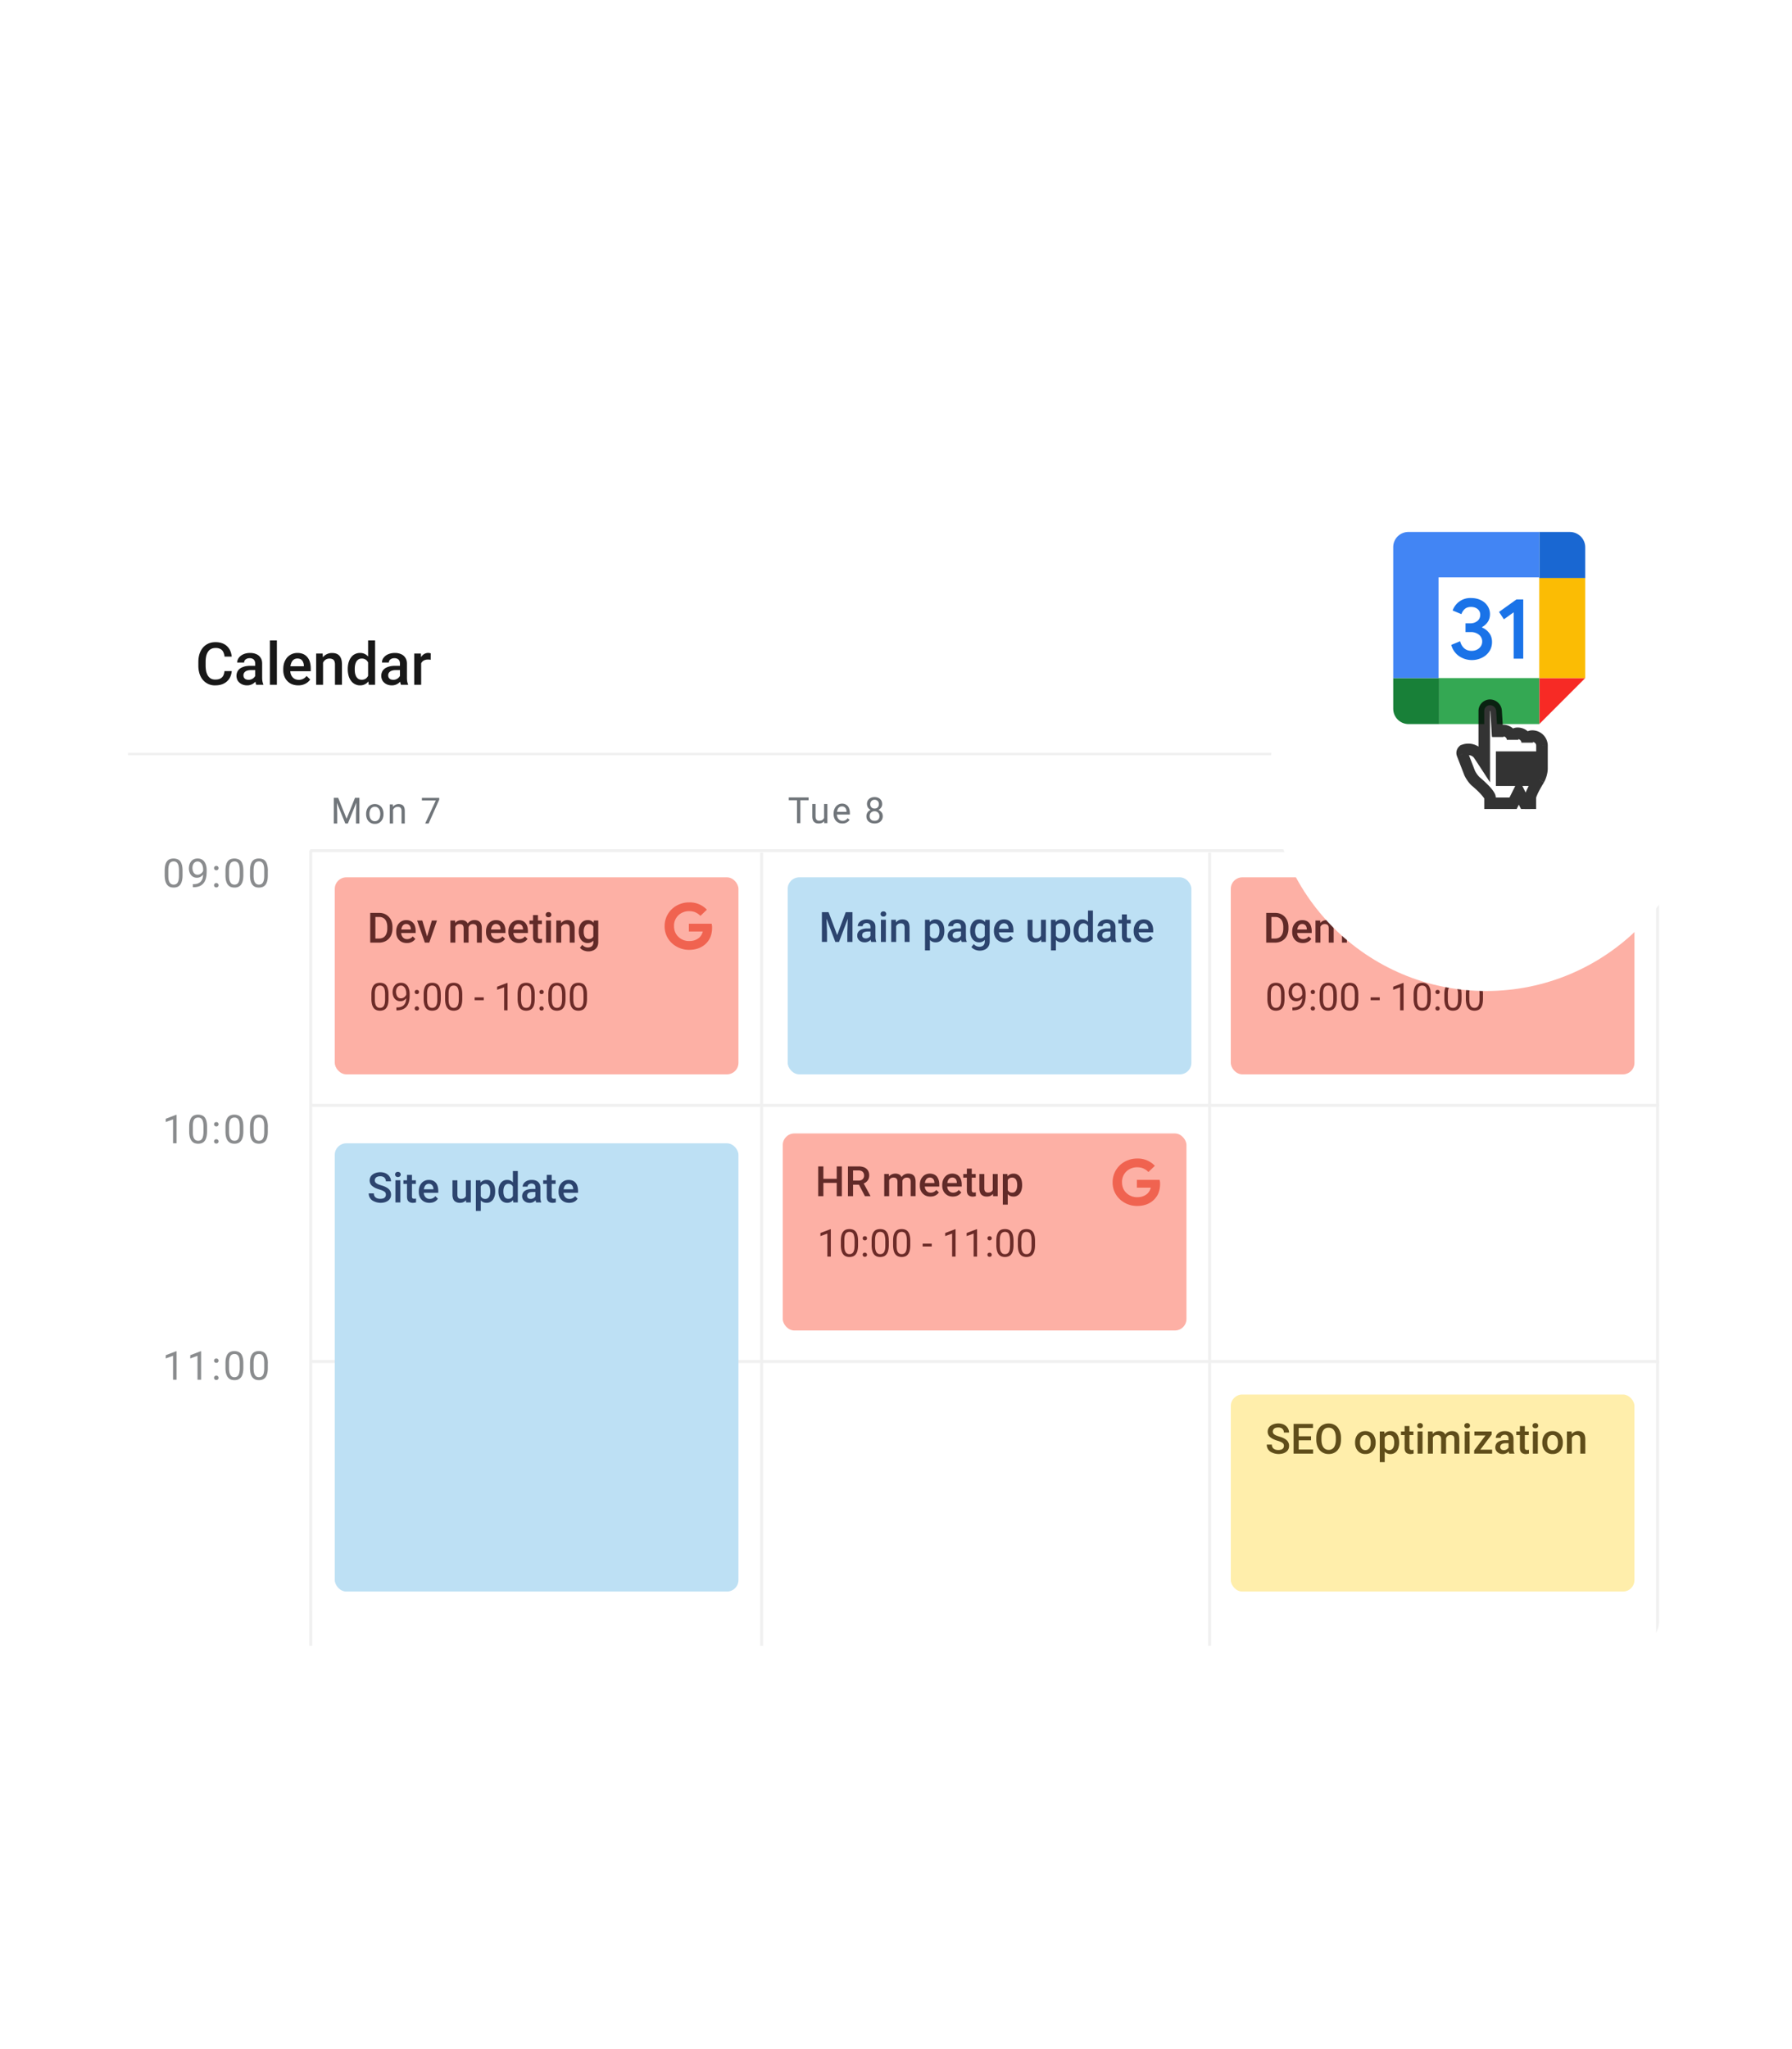 <svg width="364" height="416" fill="none" xmlns="http://www.w3.org/2000/svg"><g clip-path="url(#a)"><circle opacity=".4" cx="301.5" cy="128.5" r="65.03" stroke="#fff" stroke-width=".94"/><circle opacity=".4" cx="301.5" cy="128.5" r="152.03" stroke="#fff" stroke-width=".94"/><circle opacity=".4" cx="301.5" cy="128.5" r="246.03" stroke="#fff" stroke-width=".94"/><g filter="url(#b)"><g clip-path="url(#c)"><rect x="26" y="106" width="311" height="218" rx="5" fill="#fff"/><path d="M37.08 166.67v.88c0 .47-.04.86-.13 1.19-.08.32-.2.58-.36.78-.16.2-.35.34-.57.43-.22.09-.47.13-.75.13-.22 0-.42-.03-.61-.08a1.45 1.45 0 0 1-.5-.27 1.6 1.6 0 0 1-.38-.48c-.1-.2-.19-.44-.24-.72a5.16 5.16 0 0 1-.09-.98v-.88c0-.47.05-.86.13-1.18.09-.32.2-.57.37-.77.15-.19.34-.33.56-.41a2.17 2.17 0 0 1 1.36-.04 1.38 1.38 0 0 1 .89.71c.1.2.18.43.24.71.05.28.08.6.08.98Zm-.73 1v-1.12c0-.26-.02-.48-.05-.68-.03-.2-.07-.36-.13-.5a1 1 0 0 0-.22-.34.77.77 0 0 0-.3-.2 1.1 1.1 0 0 0-.39-.06c-.17 0-.32.04-.46.1a.82.82 0 0 0-.34.3c-.09.15-.15.33-.2.56-.05.22-.07.5-.07.82v1.12c0 .25.01.48.04.68.03.2.08.37.14.51.06.14.13.26.22.35.09.1.19.16.3.2.11.05.24.07.38.07.18 0 .34-.03.47-.1a.85.85 0 0 0 .34-.32c.09-.15.16-.34.2-.57.05-.23.07-.5.07-.82Zm2.83 1.72h.08c.42 0 .76-.06 1.02-.18s.47-.28.6-.48c.15-.2.25-.42.3-.67.05-.25.08-.51.08-.78v-.88c0-.26-.03-.49-.1-.69-.05-.2-.13-.37-.24-.5a1.1 1.1 0 0 0-.35-.32.87.87 0 0 0-.42-.1.95.95 0 0 0-.79.38c-.08.12-.15.26-.2.42a1.9 1.9 0 0 0 .19 1.47 1 1 0 0 0 .32.3c.13.08.28.11.46.11.16 0 .32-.03.46-.1a1.3 1.3 0 0 0 .77-1.08h.34a1.97 1.97 0 0 1-1.02 1.64c-.2.1-.43.15-.67.15a1.48 1.48 0 0 1-1.25-.6 2.02 2.02 0 0 1-.3-.62 2.6 2.6 0 0 1 .03-1.47c.07-.23.19-.44.34-.63.15-.18.33-.32.55-.43.23-.1.48-.15.77-.15.33 0 .61.07.84.2.24.13.42.3.57.53.15.22.25.47.32.74.07.28.1.56.1.85v.27c0 .3-.02.6-.05.9-.04.3-.11.6-.22.88a2.13 2.13 0 0 1-1.25 1.27c-.33.12-.73.19-1.2.19h-.08v-.62Zm4.3.22c0-.12.04-.22.12-.3.07-.1.19-.14.33-.14.15 0 .26.05.34.13.08.09.12.19.12.31 0 .13-.04.23-.12.31-.08.09-.19.13-.34.13-.14 0-.26-.05-.33-.13a.44.44 0 0 1-.12-.3Zm0-3.48c0-.12.04-.22.12-.31.08-.09.2-.13.34-.13.15 0 .26.04.33.13.08.09.12.19.12.31s-.04.22-.12.3c-.07.1-.18.14-.33.14-.15 0-.26-.05-.34-.13a.44.44 0 0 1-.12-.3Zm5.95.54v.88c0 .47-.04.86-.13 1.19-.08.32-.2.58-.36.78-.16.2-.35.34-.57.43-.22.09-.47.13-.75.13-.22 0-.43-.03-.61-.08a1.45 1.45 0 0 1-.5-.27 1.6 1.6 0 0 1-.39-.48c-.1-.2-.18-.44-.24-.72a5.17 5.17 0 0 1-.08-.98v-.88c0-.47.04-.86.13-1.18.08-.32.2-.57.36-.77.16-.19.35-.33.57-.41a2.17 2.17 0 0 1 1.36-.04 1.38 1.38 0 0 1 .89.71c.1.2.18.43.24.71.05.28.08.6.08.98Zm-.73 1v-1.12c0-.26-.02-.48-.05-.68-.03-.2-.07-.36-.13-.5a1 1 0 0 0-.22-.34.77.77 0 0 0-.3-.2 1.1 1.1 0 0 0-.39-.06c-.17 0-.33.04-.46.1a.82.82 0 0 0-.34.3c-.09.15-.16.33-.2.56-.05.22-.08.5-.08.82v1.12c0 .25.02.48.05.68.03.2.08.37.14.51.06.14.13.26.22.35.08.1.18.16.3.2.11.05.24.07.38.07.18 0 .33-.03.47-.1a.85.85 0 0 0 .33-.32c.1-.15.16-.34.2-.57.05-.23.08-.5.08-.82Zm5.7-1v.88c0 .47-.03.86-.12 1.19-.08.32-.2.58-.36.78-.16.2-.35.34-.57.43-.22.09-.47.13-.75.13-.22 0-.43-.03-.61-.08a1.44 1.44 0 0 1-.5-.27 1.61 1.61 0 0 1-.39-.48c-.1-.2-.18-.44-.24-.72a5.17 5.17 0 0 1-.08-.98v-.88c0-.47.04-.86.13-1.18.08-.32.2-.57.36-.77.16-.19.35-.33.57-.41.22-.09.47-.13.75-.13.22 0 .43.03.61.08a1.39 1.39 0 0 1 .88.72c.1.2.19.43.24.71.06.28.09.6.09.98Zm-.73 1v-1.12c0-.26-.01-.48-.04-.68-.03-.2-.08-.36-.13-.5a1 1 0 0 0-.22-.34.77.77 0 0 0-.3-.2 1.1 1.1 0 0 0-.39-.06c-.17 0-.33.04-.46.1a.82.82 0 0 0-.34.3c-.09.15-.16.33-.2.56-.05.22-.08.5-.08.82v1.12c0 .25.02.48.05.68.03.2.07.37.13.51.07.14.14.26.23.35.08.1.18.16.3.2.11.05.24.07.38.07.18 0 .33-.03.47-.1a.85.85 0 0 0 .33-.32c.1-.15.16-.34.2-.57.05-.23.07-.5.07-.82ZM35.87 264.23V270h-.72v-4.86l-1.48.54v-.66l2.09-.8h.11Zm4.98 0V270h-.73v-4.86l-1.47.54v-.66l2.09-.8h.11Zm2.63 5.38c0-.12.04-.22.12-.3.07-.1.19-.14.33-.14.15 0 .26.04.34.13.08.09.12.19.12.31 0 .13-.04.23-.12.31-.08.08-.19.13-.34.13-.14 0-.26-.05-.33-.13a.44.44 0 0 1-.12-.3Zm0-3.48c0-.12.04-.23.12-.31.08-.09.2-.13.34-.13.15 0 .26.04.33.13.08.08.12.19.12.31s-.04.23-.12.3c-.07.1-.18.14-.33.14-.15 0-.26-.05-.34-.13a.44.44 0 0 1-.12-.3Zm5.95.54v.88c0 .47-.04.87-.13 1.19-.08.32-.2.58-.36.78-.16.2-.35.34-.57.43-.22.09-.47.13-.75.13-.22 0-.43-.03-.61-.08a1.45 1.45 0 0 1-.5-.27 1.6 1.6 0 0 1-.39-.48c-.1-.2-.18-.44-.24-.72a5.17 5.17 0 0 1-.08-.98v-.88c0-.47.04-.86.13-1.18.08-.32.2-.57.36-.77.16-.19.35-.33.57-.41a2.17 2.17 0 0 1 1.36-.04 1.38 1.38 0 0 1 .89.71c.1.2.18.43.24.71.05.28.08.6.08.98Zm-.73 1v-1.12c0-.26-.02-.48-.05-.68-.03-.2-.07-.36-.13-.5a1 1 0 0 0-.22-.34.77.77 0 0 0-.3-.2 1.1 1.1 0 0 0-.39-.06c-.17 0-.33.04-.46.1a.82.82 0 0 0-.34.3c-.09.15-.16.33-.2.56-.05.22-.08.5-.08.82v1.12c0 .25.02.48.05.68.03.2.08.37.14.51.06.14.13.26.22.35.08.1.18.16.3.2.11.05.24.07.38.07.18 0 .33-.04.47-.1a.85.85 0 0 0 .33-.32c.1-.15.16-.34.2-.57.05-.23.08-.5.08-.82Zm5.7-1v.88c0 .47-.03.87-.12 1.19-.08.32-.2.58-.36.78-.16.2-.35.34-.57.43-.22.09-.47.13-.75.13-.22 0-.43-.03-.61-.08a1.44 1.44 0 0 1-.5-.27 1.61 1.61 0 0 1-.39-.48c-.1-.2-.18-.44-.24-.72a5.17 5.17 0 0 1-.08-.98v-.88c0-.47.04-.86.13-1.18.08-.32.2-.57.36-.77.16-.19.35-.33.57-.41.22-.09.47-.13.75-.13.22 0 .43.03.61.08a1.39 1.39 0 0 1 .88.72c.1.2.19.43.24.71.06.28.09.6.09.98Zm-.73 1v-1.12c0-.26-.01-.48-.04-.68-.03-.2-.08-.36-.13-.5a1 1 0 0 0-.22-.34.77.77 0 0 0-.3-.2 1.1 1.1 0 0 0-.39-.06c-.17 0-.33.04-.46.1a.82.82 0 0 0-.34.3c-.09.15-.16.33-.2.56-.05.22-.08.5-.08.82v1.12c0 .25.02.48.05.68.03.2.07.37.13.51.07.14.14.26.23.35.08.1.18.16.3.2.11.05.24.07.38.07.18 0 .33-.04.47-.1a.85.85 0 0 0 .33-.32c.1-.15.16-.34.2-.57.05-.23.07-.5.07-.82ZM35.87 216.23V222h-.72v-4.86l-1.48.54v-.66l2.09-.8h.11Zm6.19 2.44v.88c0 .47-.04.86-.13 1.19-.08.32-.2.58-.36.78-.16.2-.35.34-.57.43-.22.09-.47.13-.75.13-.22 0-.43-.03-.61-.08a1.45 1.45 0 0 1-.5-.27 1.61 1.61 0 0 1-.38-.48c-.11-.2-.19-.44-.25-.72a5.17 5.17 0 0 1-.08-.98v-.88c0-.47.04-.86.13-1.18.08-.32.2-.57.36-.77.16-.19.35-.33.57-.41a2.17 2.17 0 0 1 1.36-.04 1.39 1.39 0 0 1 .89.71c.1.2.18.43.24.71.05.28.08.6.08.98Zm-.73 1v-1.12c0-.26-.02-.48-.05-.68-.03-.2-.07-.36-.13-.5a1 1 0 0 0-.22-.34.77.77 0 0 0-.3-.2 1.1 1.1 0 0 0-.39-.06c-.17 0-.33.04-.46.1a.82.82 0 0 0-.34.3c-.09.15-.16.33-.2.56-.05.22-.07.5-.07.82v1.12c0 .25.01.48.04.68.03.2.08.37.14.51.06.14.13.26.22.35.08.1.18.16.3.2.11.05.24.07.38.07.18 0 .33-.03.47-.1a.85.85 0 0 0 .33-.32c.1-.15.16-.34.2-.57.05-.23.08-.5.08-.82Zm2.15 1.94c0-.12.04-.22.12-.3.07-.1.19-.14.33-.14.15 0 .26.05.34.13.08.09.12.19.12.31 0 .13-.04.23-.12.31-.08.09-.19.13-.34.13-.14 0-.26-.05-.33-.13a.44.44 0 0 1-.12-.3Zm0-3.48c0-.12.04-.22.12-.31.08-.09.2-.13.34-.13.15 0 .26.04.33.13.08.09.12.19.12.31s-.04.22-.12.3c-.07.1-.18.14-.33.14-.15 0-.26-.05-.34-.13a.44.44 0 0 1-.12-.3Zm5.95.54v.88c0 .47-.04.86-.13 1.19-.08.32-.2.58-.36.78-.16.2-.35.34-.57.43-.22.09-.47.13-.75.13-.22 0-.43-.03-.61-.08a1.45 1.45 0 0 1-.5-.27 1.6 1.6 0 0 1-.39-.48c-.1-.2-.18-.44-.24-.72a5.17 5.17 0 0 1-.08-.98v-.88c0-.47.04-.86.13-1.18.08-.32.2-.57.36-.77.16-.19.35-.33.57-.41a2.17 2.17 0 0 1 1.36-.04 1.38 1.38 0 0 1 .89.71c.1.2.18.43.24.71.05.28.08.6.08.98Zm-.73 1v-1.12c0-.26-.02-.48-.05-.68-.03-.2-.07-.36-.13-.5a1 1 0 0 0-.22-.34.77.77 0 0 0-.3-.2 1.1 1.1 0 0 0-.39-.06c-.17 0-.33.04-.46.1a.82.82 0 0 0-.34.3c-.09.15-.16.33-.2.56-.05.22-.08.5-.08.82v1.12c0 .25.02.48.05.68.03.2.08.37.14.51.06.14.13.26.22.35.08.1.18.16.3.2.11.05.24.07.38.07.18 0 .33-.03.47-.1a.85.85 0 0 0 .33-.32c.1-.15.16-.34.2-.57.05-.23.08-.5.08-.82Zm5.7-1v.88c0 .47-.03.86-.12 1.19-.08.32-.2.58-.36.78-.16.2-.35.34-.57.43-.22.09-.47.13-.75.13-.22 0-.43-.03-.61-.08a1.44 1.44 0 0 1-.5-.27 1.61 1.61 0 0 1-.39-.48c-.1-.2-.18-.44-.24-.72a5.17 5.17 0 0 1-.08-.98v-.88c0-.47.04-.86.13-1.18.08-.32.2-.57.36-.77.16-.19.35-.33.57-.41.22-.09.47-.13.75-.13.22 0 .43.03.61.08a1.39 1.39 0 0 1 .88.72c.1.2.19.43.24.71.06.28.09.6.09.98Zm-.73 1v-1.12c0-.26-.01-.48-.04-.68-.03-.2-.08-.36-.13-.5a1 1 0 0 0-.22-.34.77.77 0 0 0-.3-.2 1.1 1.1 0 0 0-.39-.06c-.17 0-.33.04-.46.1a.82.82 0 0 0-.34.3c-.09.15-.16.33-.2.56-.05.22-.08.5-.08.82v1.12c0 .25.02.48.05.68.03.2.07.37.13.51.07.14.14.26.23.35.08.1.18.16.3.2.11.05.24.07.38.07.18 0 .33-.03.47-.1a.85.85 0 0 0 .33-.32c.1-.15.16-.34.2-.57.05-.23.07-.5.07-.82Z" fill="#8A8C8E"/><path d="M68.02 151.86h.67l1.71 4.25 1.71-4.25h.67l-2.12 5.22h-.52l-2.12-5.22Zm-.21 0h.59l.1 3.18v2.04h-.7v-5.22Zm4.6 0H73v5.22h-.69v-2.04l.1-3.18Zm1.96 3.32v-.08c0-.28.04-.54.13-.78.08-.24.2-.45.35-.63.15-.17.34-.31.55-.41.22-.1.46-.15.73-.15.28 0 .52.05.74.15.22.1.4.24.56.41.15.18.27.4.35.63.08.24.12.5.12.78v.08c0 .28-.04.54-.12.78-.08.24-.2.45-.35.63a1.63 1.63 0 0 1-1.29.56 1.67 1.67 0 0 1-1.65-1.19 2.4 2.4 0 0 1-.12-.78Zm.67-.08v.08c0 .2.02.38.07.55.04.17.1.32.2.45s.2.24.35.31c.14.08.3.12.48.12s.34-.04.48-.12c.14-.07.25-.18.34-.3.1-.14.16-.29.2-.46.05-.17.08-.35.08-.55v-.08c0-.2-.03-.37-.07-.54a1.39 1.39 0 0 0-.21-.46.97.97 0 0 0-.82-.43.98.98 0 0 0-.49.12c-.13.08-.25.18-.34.31-.1.14-.16.29-.2.46-.05.17-.07.35-.07.54Zm4.8-1.07v3.05h-.67v-3.88h.63l.04.83Zm-.16.96h-.28c0-.27.04-.52.12-.74.08-.23.18-.43.32-.6a1.44 1.44 0 0 1 1.14-.52c.19 0 .36.03.52.08.15.05.28.13.39.24.1.11.19.26.25.44.05.18.08.4.08.65v2.54h-.66v-2.55c0-.2-.03-.37-.1-.49a.55.55 0 0 0-.26-.27.94.94 0 0 0-.42-.08.99.99 0 0 0-.8.39 1.44 1.44 0 0 0-.3.91Zm9.54-3.13v.37l-2.16 4.85h-.7l2.16-4.68H85.7v-.54h3.52ZM162.57 151.78V157h-.68v-5.22h.68Zm1.68 0v.57h-4.03v-.57h4.03Zm3.14 4.32v-2.98h.67V157h-.64l-.03-.9Zm.13-.81.27-.01c0 .26-.03.5-.08.72-.05.21-.14.4-.26.56-.12.16-.28.29-.47.38-.2.09-.43.13-.7.13-.2 0-.37-.03-.53-.08a1.04 1.04 0 0 1-.66-.7c-.06-.19-.09-.4-.09-.67v-2.5h.66v2.51c0 .18.03.32.06.43.04.12.1.2.16.27.07.07.15.11.23.14.09.03.18.04.27.04.28 0 .5-.05.67-.16a.92.92 0 0 0 .35-.44c.08-.19.11-.4.11-.62Zm3.6 1.78a1.9 1.9 0 0 1-.74-.13 1.66 1.66 0 0 1-.92-.99 2.2 2.2 0 0 1-.13-.75v-.15c0-.32.05-.6.14-.85.1-.24.22-.45.38-.63a1.63 1.63 0 0 1 1.9-.38c.2.1.36.23.5.4.12.17.22.38.28.6.06.24.1.49.1.76v.3h-2.9v-.54h2.23v-.05c-.01-.18-.05-.34-.1-.5a.9.9 0 0 0-.3-.4.84.84 0 0 0-.53-.16.9.9 0 0 0-.75.37c-.09.13-.16.28-.2.46-.06.18-.08.38-.08.62v.15c0 .18.02.35.07.52.06.16.13.3.23.42a1.07 1.07 0 0 0 .85.39c.23 0 .43-.05.6-.14.16-.1.3-.23.42-.39l.4.32a1.55 1.55 0 0 1-.8.64c-.18.08-.4.11-.66.11Zm8.19-1.48c0 .32-.08.59-.22.8-.15.23-.35.4-.6.51a2 2 0 0 1-.84.17c-.31 0-.6-.06-.85-.17a1.4 1.4 0 0 1-.6-.5c-.14-.22-.21-.5-.21-.81a1.35 1.35 0 0 1 .46-1.03c.15-.13.32-.23.52-.3a2 2 0 0 1 .67-.1c.32 0 .6.06.86.18.25.13.44.3.59.5.15.22.22.47.22.75Zm-.67-.02c0-.19-.04-.36-.13-.5a.88.88 0 0 0-.35-.36 1.06 1.06 0 0 0-.52-.13c-.2 0-.38.05-.53.13a.88.88 0 0 0-.34.35c-.08.15-.12.32-.12.51 0 .2.04.38.12.52.08.14.2.25.34.33.15.07.33.1.54.1.2 0 .38-.03.53-.1a.8.8 0 0 0 .34-.33c.08-.14.12-.32.12-.52Zm.55-2.43c0 .25-.07.48-.2.68-.14.2-.32.37-.55.48-.23.12-.5.18-.8.18-.3 0-.56-.06-.8-.18a1.36 1.36 0 0 1-.54-.48 1.44 1.44 0 0 1 0-1.46c.14-.2.32-.37.55-.48.23-.12.5-.17.8-.17.3 0 .56.05.79.17.23.11.41.27.55.49.13.2.2.47.2.77Zm-.67.01a.94.94 0 0 0-.1-.46.81.81 0 0 0-.32-.32.87.87 0 0 0-.46-.12.92.92 0 0 0-.45.12.78.78 0 0 0-.3.3 1 1 0 0 0-.12.48c0 .18.04.34.11.47.08.13.18.24.3.31.14.08.3.11.47.11a.9.9 0 0 0 .45-.1.78.78 0 0 0 .31-.32c.08-.13.11-.3.11-.47Z" fill="#70757A"/><path fill="#F0F0F0" d="M155 163v174h-.6V163zM246 163v175h-.6V163zM337 162.29v164h-.6v-164z"/><path fill="#F0F0F0" d="M63 162.29h275v.6H63zM63 214h275v.6H63zM63 266h275v.6H63z"/><path fill="#F0F0F0" d="m63.41 162.53.01 173.9h-.6v-173.9zM26 142.71h602.54v.51H26z"/><path d="M45.6 126.13h1.47c-.05.56-.2 1.06-.47 1.5-.27.43-.64.77-1.12 1.02-.48.25-1.07.38-1.75.38a3.12 3.12 0 0 1-2.5-1.09c-.31-.35-.54-.78-.7-1.27a5.53 5.53 0 0 1-.24-1.67v-.7c0-.62.08-1.17.24-1.67.17-.5.4-.92.7-1.27.31-.36.68-.63 1.1-.82.43-.19.91-.28 1.45-.28.68 0 1.25.13 1.72.38s.83.6 1.1 1.03c.25.44.41.95.47 1.52h-1.46a2.7 2.7 0 0 0-.26-.94 1.33 1.33 0 0 0-.57-.6 2.06 2.06 0 0 0-1-.21c-.34 0-.63.06-.88.19-.25.12-.46.3-.63.55-.16.24-.3.54-.38.9-.08.35-.12.75-.12 1.2v.72c0 .43.04.82.11 1.17.08.35.2.65.35.9.16.25.37.44.61.58.25.14.54.2.89.2.41 0 .75-.06 1.01-.2.26-.13.46-.32.6-.57.13-.26.22-.58.26-.95Zm6.24 1.5v-3.02c0-.22-.05-.42-.13-.58a.86.86 0 0 0-.37-.38 1.3 1.3 0 0 0-.62-.14c-.23 0-.43.04-.6.12a.96.96 0 0 0-.4.32.76.76 0 0 0-.13.45h-1.41c0-.25.06-.5.18-.73.12-.23.3-.44.53-.63.23-.18.5-.32.82-.43.33-.1.68-.16 1.08-.16.48 0 .9.08 1.27.24.37.16.66.4.87.73.22.32.32.72.32 1.2v2.82c0 .3.02.55.06.78.05.23.1.43.18.6v.09h-1.44a2.5 2.5 0 0 1-.16-.58 4.73 4.73 0 0 1-.05-.7Zm.2-2.57.01.87h-1.01c-.26 0-.5.02-.7.07-.2.05-.36.12-.49.22a.92.92 0 0 0-.4.79c0 .16.04.32.12.46.08.14.19.24.34.32a1.55 1.55 0 0 0 1.82-.5c.13-.17.2-.34.2-.5l.46.63a2.51 2.51 0 0 1-.69 1.04 2.2 2.2 0 0 1-1.52.57c-.41 0-.78-.09-1.1-.25-.33-.17-.58-.4-.77-.67a2.02 2.02 0 0 1-.09-1.86c.14-.26.32-.48.57-.66.25-.17.55-.3.91-.4.36-.09.77-.13 1.23-.13h1.11Zm4.2-5.15v9h-1.42v-9h1.42Zm4.34 9.12c-.46 0-.89-.08-1.27-.23a2.8 2.8 0 0 1-1.56-1.63 3.43 3.43 0 0 1-.21-1.21v-.24c0-.5.07-.94.21-1.34.15-.4.35-.75.6-1.04.27-.28.57-.5.92-.66.35-.15.73-.23 1.14-.23.46 0 .85.08 1.2.23.33.15.61.37.84.65.22.27.4.6.5.98.11.37.17.8.17 1.25v.6h-4.9v-1.01h3.5v-.11c0-.26-.05-.5-.15-.72-.09-.22-.22-.4-.41-.54-.19-.13-.44-.2-.75-.2-.24 0-.45.05-.63.15-.18.1-.33.24-.45.43s-.21.41-.28.68c-.06.26-.1.55-.1.88v.24c0 .27.04.53.12.77.07.23.19.44.34.62.14.17.32.31.54.41a1.95 1.95 0 0 0 2.32-.64l.74.72a2.66 2.66 0 0 1-1.34 1.01c-.3.12-.67.18-1.09.18Zm5.04-5.1v4.98h-1.4v-6.34h1.32l.08 1.35Zm-.25 1.58-.46-.01c0-.45.07-.86.2-1.24.12-.37.29-.7.5-.96a2.34 2.34 0 0 1 1.83-.84c.31 0 .59.04.83.12.25.08.46.22.64.4.18.2.32.44.41.74.1.3.14.66.14 1.1v4.09h-1.42v-4.1c0-.3-.04-.55-.13-.72a.75.75 0 0 0-.38-.38 1.43 1.43 0 0 0-.62-.12 1.37 1.37 0 0 0-1.13.57c-.13.17-.23.38-.3.6-.07.24-.1.48-.1.75Zm9.4 2.09v-7.69h1.42v9H74.9l-.13-1.31Zm-4.13-1.79v-.12c0-.48.06-.92.17-1.31.12-.4.28-.74.5-1.03.21-.29.47-.51.78-.66.31-.16.66-.24 1.04-.24a2.1 2.1 0 0 1 1.75.86c.2.28.37.6.49.99.12.38.2.8.25 1.26v.4c-.05.45-.13.86-.25 1.24-.12.37-.29.7-.49.97a2.11 2.11 0 0 1-1.76.86 2.22 2.22 0 0 1-1.81-.92 3.17 3.17 0 0 1-.5-1.02c-.1-.4-.17-.82-.17-1.28Zm1.42-.12v.12c0 .29.02.56.07.8.06.26.14.48.25.67.12.19.26.34.44.45.19.1.4.16.66.16.32 0 .58-.08.8-.22.2-.14.36-.33.48-.56.12-.25.2-.52.24-.81v-1.06a2.59 2.59 0 0 0-.14-.65c-.07-.2-.17-.37-.29-.52a1.21 1.21 0 0 0-.45-.35 1.41 1.41 0 0 0-.63-.13c-.26 0-.47.05-.65.16-.18.11-.33.26-.45.45-.11.2-.2.42-.25.67-.06.26-.08.53-.08.82Zm9.18 1.95v-3.03c0-.22-.04-.42-.12-.58a.86.86 0 0 0-.38-.38 1.3 1.3 0 0 0-.62-.14c-.23 0-.43.04-.6.12a.96.96 0 0 0-.4.32.76.76 0 0 0-.13.45h-1.4c0-.25.05-.5.17-.73.12-.23.3-.44.53-.63.23-.18.5-.32.83-.43.32-.1.68-.16 1.08-.16.47 0 .9.08 1.26.24.37.16.66.4.87.73.22.32.33.72.33 1.2v2.82c0 .3.02.55.05.78.05.23.1.43.19.6v.09h-1.45a2.5 2.5 0 0 1-.16-.58 4.74 4.74 0 0 1-.05-.7Zm.2-2.58.02.87h-1.02c-.26 0-.5.02-.69.07-.2.05-.37.12-.5.22a.92.92 0 0 0-.4.79c0 .16.04.32.12.46.08.14.2.24.34.32a1.55 1.55 0 0 0 1.82-.5c.13-.17.2-.34.2-.5l.46.63a2.51 2.51 0 0 1-.69 1.04 2.2 2.2 0 0 1-1.51.57c-.42 0-.79-.09-1.11-.25-.33-.17-.58-.4-.76-.67a2.02 2.02 0 0 1-.09-1.86c.13-.26.32-.48.56-.66.25-.17.56-.3.92-.4.35-.09.77-.13 1.23-.13h1.1Zm4.11-1.28v5.13h-1.41v-6.34h1.35l.06 1.2Zm1.94-1.25-.01 1.31a2.46 2.46 0 0 0-.58-.05c-.24 0-.45.04-.63.11a1.21 1.21 0 0 0-.75.75c-.06.18-.1.38-.12.6l-.32.03c0-.4.04-.77.12-1.11.08-.34.2-.64.35-.9.16-.25.36-.46.6-.6a1.6 1.6 0 0 1 1.11-.2l.23.06Z" fill="#181818"/><rect x="68" y="168" width="82" height="40" rx="2.34" fill="#FDB0A5"/><path d="M76.96 181.26h-1.3l.02-.83h1.28c.37 0 .69-.08.94-.24.25-.16.44-.4.57-.7.13-.3.2-.67.2-1.09v-.33c0-.32-.04-.61-.12-.86a1.71 1.71 0 0 0-.32-.64c-.14-.17-.32-.3-.52-.39-.2-.09-.44-.13-.71-.13h-1.36v-.83H77c.4 0 .76.06 1.1.2a2.56 2.56 0 0 1 1.42 1.48c.13.35.2.75.2 1.18v.32c0 .44-.07.83-.2 1.18s-.32.65-.56.9c-.25.25-.54.45-.88.58-.33.13-.7.2-1.12.2Zm-.71-6.04v6.04H75.2v-6.04h1.05Zm6.39 6.12a2.4 2.4 0 0 1-.9-.16 1.98 1.98 0 0 1-1.11-1.15c-.1-.27-.15-.55-.15-.86V179c0-.35.05-.67.15-.95.1-.29.25-.53.43-.73.18-.2.4-.36.65-.47.25-.11.52-.16.8-.16.33 0 .6.05.85.16.24.1.44.26.6.46.16.19.28.42.35.69.08.27.12.56.12.89v.42h-3.47v-.71h2.49v-.08c0-.18-.04-.35-.11-.51a.86.86 0 0 0-.3-.38.88.88 0 0 0-.53-.15.88.88 0 0 0-.76.41c-.09.14-.15.3-.2.49-.04.18-.07.39-.07.62v.17c0 .2.03.38.08.55.06.16.14.3.24.43.1.13.24.22.39.3.14.07.31.1.5.1a1.38 1.38 0 0 0 1.14-.56l.53.51a1.9 1.9 0 0 1-.95.72c-.22.08-.48.12-.77.12Zm3.98-.87 1.1-3.7h1.04l-1.57 4.49h-.64l.07-.8Zm-.84-3.7 1.12 3.71.05.78h-.65l-1.57-4.49h1.05Zm6.71.91v3.58h-1v-4.49h.94l.06.91Zm-.16 1.17h-.34c0-.31.04-.6.11-.86.08-.27.2-.5.34-.69.15-.2.34-.35.56-.45.23-.11.48-.16.78-.16.2 0 .39.03.56.09.17.06.32.15.44.28.13.12.23.29.3.49.06.2.1.44.1.72v2.99h-1v-2.9c0-.22-.04-.4-.1-.52a.55.55 0 0 0-.28-.27 1 1 0 0 0-.43-.08 1 1 0 0 0-.48.11.91.91 0 0 0-.32.3c-.08.12-.14.26-.18.43-.04.16-.06.33-.06.52Zm2.78-.27-.47.1c0-.26.04-.52.12-.76.07-.24.19-.46.33-.64a1.58 1.58 0 0 1 1.3-.6c.24 0 .44.04.62.1.18.06.34.16.47.3.12.13.22.3.29.51.06.21.1.47.1.76v2.91h-1v-2.9c0-.24-.04-.41-.1-.54a.52.52 0 0 0-.28-.25 1.12 1.12 0 0 0-.84 0 .81.81 0 0 0-.3.25c-.08.1-.14.21-.18.34-.04.13-.06.27-.06.42Zm5.76 2.76a2.4 2.4 0 0 1-.9-.16 1.98 1.98 0 0 1-1.1-1.15c-.1-.27-.15-.55-.15-.86V179c0-.35.05-.67.15-.95.1-.29.24-.53.43-.73.18-.2.4-.36.64-.47.25-.11.52-.16.81-.16.33 0 .6.05.85.16.24.1.44.26.6.46.16.19.27.42.35.69.08.27.12.56.12.89v.42H99.2v-.71h2.48v-.08c0-.18-.04-.35-.1-.51a.86.86 0 0 0-.3-.38.88.88 0 0 0-.53-.15.87.87 0 0 0-.76.41c-.09.14-.16.3-.2.49-.05.18-.07.39-.07.62v.17c0 .2.03.38.08.55.05.16.13.3.24.43.1.13.23.22.38.3.15.07.32.1.51.1a1.39 1.39 0 0 0 1.13-.56l.53.51a1.9 1.9 0 0 1-.95.72c-.22.08-.47.12-.77.12Zm4.56 0c-.33 0-.63-.05-.9-.16a1.98 1.98 0 0 1-1.1-1.15c-.1-.27-.16-.55-.16-.86V179c0-.35.05-.67.16-.95.1-.29.24-.53.42-.73.19-.2.4-.36.65-.47.25-.11.52-.16.81-.16.32 0 .6.05.84.16.24.1.44.26.6.46.16.19.28.42.36.69.08.27.12.56.12.89v.42h-3.47v-.71h2.48v-.08c0-.18-.04-.35-.1-.51a.86.86 0 0 0-.3-.38.88.88 0 0 0-.53-.15.88.88 0 0 0-.76.41c-.1.14-.16.3-.2.49-.05.18-.07.39-.07.62v.17c0 .2.02.38.08.55.05.16.13.3.24.43.1.13.23.22.38.3.15.07.32.1.51.1a1.38 1.38 0 0 0 1.13-.56l.53.51a1.9 1.9 0 0 1-.95.72c-.22.08-.48.12-.77.12Zm4.64-4.57v.73h-2.53v-.73h2.53Zm-1.8-1.1h1v4.35c0 .14.02.24.05.32.05.07.1.12.18.14.07.03.15.04.25.04a1.6 1.6 0 0 0 .35-.04v.77a2.46 2.46 0 0 1-.66.1c-.23 0-.43-.05-.6-.13a.89.89 0 0 1-.42-.4c-.1-.19-.15-.43-.15-.74v-4.41Zm3.64 1.1v4.49h-1v-4.49h1Zm-1.07-1.18c0-.15.05-.28.15-.38.1-.1.24-.15.42-.15s.32.05.42.15c.1.1.16.23.16.38a.5.5 0 0 1-.16.37c-.1.1-.24.15-.42.15a.58.58 0 0 1-.42-.15.5.5 0 0 1-.15-.37Zm3.16 2.14v3.53h-1v-4.49h.94l.06.96Zm-.18 1.12h-.32c0-.32.04-.61.13-.88s.2-.5.36-.69a1.62 1.62 0 0 1 1.3-.6c.21 0 .4.04.58.1.18.06.33.15.46.28.12.14.22.31.29.52.06.21.1.47.1.78v2.9h-1v-2.9c0-.22-.04-.4-.1-.52a.53.53 0 0 0-.27-.27 1 1 0 0 0-.44-.08.97.97 0 0 0-.8.4c-.1.13-.17.27-.22.44-.05.16-.07.33-.07.52Zm6.8-2.08h.9v4.37c0 .4-.08.74-.25 1.03-.18.28-.42.5-.72.64a2.4 2.4 0 0 1-1.64.15c-.21-.05-.41-.13-.6-.24a1.5 1.5 0 0 1-.5-.43l.47-.59a1.45 1.45 0 0 0 1.73.42c.17-.08.3-.2.38-.37.09-.16.13-.36.13-.6v-3.36l.1-1.02Zm-3.06 2.3v-.1c0-.33.04-.64.13-.92.08-.28.2-.53.35-.73.16-.2.35-.36.57-.47.22-.1.47-.16.75-.16a1.4 1.4 0 0 1 1.26.61c.14.19.25.42.33.7.08.26.13.56.17.89v.28c-.03.32-.1.61-.18.88-.08.26-.2.5-.34.69a1.46 1.46 0 0 1-1.25.6 1.6 1.6 0 0 1-1.3-.64c-.16-.2-.28-.45-.36-.73a3.15 3.15 0 0 1-.13-.9Zm1-.1v.1c0 .2.02.39.06.57.04.18.1.33.19.47.08.13.2.23.32.31.14.08.3.11.47.11.24 0 .43-.05.58-.15.15-.1.27-.23.35-.4.08-.17.14-.36.17-.57v-.75a1.9 1.9 0 0 0-.1-.46 1.24 1.24 0 0 0-.2-.37.85.85 0 0 0-.33-.25c-.13-.06-.28-.09-.46-.09a.9.9 0 0 0-.8.44c-.08.13-.14.3-.19.47-.04.18-.06.37-.06.58Z" fill="#612A28"/><path d="M78.92 191.8v.84c0 .46-.04.84-.12 1.15a2 2 0 0 1-.35.75c-.15.19-.33.33-.55.41a2.07 2.07 0 0 1-1.3.05 1.38 1.38 0 0 1-.85-.72c-.1-.19-.18-.42-.23-.69a4.96 4.96 0 0 1-.08-.95v-.84c0-.45.04-.83.12-1.14.08-.3.2-.55.35-.73.15-.19.33-.32.55-.4.21-.08.45-.12.72-.12.21 0 .4.02.59.08a1.34 1.34 0 0 1 .84.69c.1.18.18.41.23.68.06.27.08.58.08.94Zm-.7.96v-1.08c0-.24-.02-.46-.05-.65a2.05 2.05 0 0 0-.12-.48.97.97 0 0 0-.22-.33.74.74 0 0 0-.29-.18c-.1-.04-.23-.06-.36-.06a.98.98 0 0 0-.45.1.8.8 0 0 0-.32.28c-.09.14-.16.31-.2.53-.05.22-.07.48-.07.8v1.07c0 .24.01.46.04.65.03.2.08.36.13.5.06.13.13.24.22.33.08.1.18.16.29.2.1.04.23.06.36.06.17 0 .32-.03.45-.1a.8.8 0 0 0 .33-.3c.08-.15.15-.33.2-.55.04-.22.06-.49.06-.8Zm2.3 1.65h.07c.4 0 .74-.05.99-.17.25-.11.45-.26.58-.46.14-.19.23-.4.28-.64.05-.25.08-.5.08-.75v-.85c0-.25-.03-.47-.09-.66-.05-.2-.13-.36-.23-.5-.1-.12-.21-.22-.34-.3a.84.84 0 0 0-.4-.1.94.94 0 0 0-.76.37c-.09.12-.15.26-.2.41a1.83 1.83 0 0 0 .18 1.4c.08.13.19.23.31.3.13.08.28.11.44.11.16 0 .3-.03.44-.09a1.24 1.24 0 0 0 .63-.62c.07-.14.1-.28.11-.43h.34a1.91 1.91 0 0 1-.98 1.58c-.2.1-.42.14-.65.14a1.43 1.43 0 0 1-1.2-.58 1.95 1.95 0 0 1-.28-.59 2.5 2.5 0 0 1 .01-1.4c.08-.24.19-.44.33-.61.14-.18.32-.32.53-.42.22-.1.47-.14.75-.14.31 0 .58.06.8.19.23.12.4.3.55.5.14.22.24.46.3.72.07.27.1.54.1.82v.25c0 .29-.01.58-.05.87-.04.3-.1.58-.21.84a2.04 2.04 0 0 1-1.2 1.22c-.32.13-.7.19-1.16.19h-.07v-.6Zm3.72.22c0-.12.03-.22.1-.3.08-.08.19-.13.33-.13s.25.05.32.13c.08.08.12.18.12.3s-.04.21-.12.3c-.07.07-.18.11-.32.11s-.25-.03-.33-.12a.42.42 0 0 1-.1-.3Zm0-3.35c0-.12.04-.22.1-.3.08-.08.2-.12.33-.12.15 0 .25.04.33.12.07.08.11.18.11.3s-.04.22-.11.3c-.08.08-.18.12-.33.12-.14 0-.25-.04-.32-.12a.42.42 0 0 1-.11-.3Zm5.3.52v.84c0 .46-.05.84-.13 1.15a2 2 0 0 1-.35.75c-.15.19-.33.33-.55.41a2.07 2.07 0 0 1-1.3.05 1.38 1.38 0 0 1-.85-.72c-.1-.19-.18-.42-.23-.69a4.97 4.97 0 0 1-.08-.95v-.84c0-.45.04-.83.12-1.14.08-.3.2-.55.35-.73.15-.19.33-.32.55-.4.21-.08.45-.12.72-.12.21 0 .4.02.59.08a1.34 1.34 0 0 1 .84.69c.1.18.18.41.23.68.06.27.08.58.08.94Zm-.71.96v-1.08c0-.24-.02-.46-.05-.65a2.05 2.05 0 0 0-.12-.48.96.96 0 0 0-.21-.33.74.74 0 0 0-.3-.18c-.1-.04-.23-.06-.36-.06a.98.98 0 0 0-.45.1.8.8 0 0 0-.32.28c-.09.14-.16.31-.2.53-.05.22-.07.48-.07.8v1.07c0 .24.02.46.04.65.03.2.08.36.14.5.05.13.12.24.2.33.1.1.19.16.3.2.1.04.23.06.36.06.18 0 .33-.03.45-.1a.8.8 0 0 0 .33-.3c.08-.15.15-.33.2-.55.04-.22.06-.49.06-.8Zm5.07-.96v.84c0 .46-.04.84-.12 1.15a2 2 0 0 1-.35.75c-.15.19-.34.33-.55.41a2.06 2.06 0 0 1-1.3.05 1.38 1.38 0 0 1-.86-.72c-.1-.19-.18-.42-.23-.69a4.96 4.96 0 0 1-.08-.95v-.84c0-.45.04-.83.12-1.14.09-.3.2-.55.36-.73.15-.19.33-.32.54-.4.22-.08.46-.12.72-.12.22 0 .41.02.6.08a1.34 1.34 0 0 1 .84.69c.1.18.18.41.23.68.05.27.08.58.08.94Zm-.7.96v-1.08c0-.24-.02-.46-.05-.65a2.06 2.06 0 0 0-.13-.48.97.97 0 0 0-.2-.33.74.74 0 0 0-.3-.18c-.11-.04-.23-.06-.37-.06a.98.98 0 0 0-.44.1.8.8 0 0 0-.33.28c-.08.14-.15.31-.2.53-.04.22-.06.48-.06.8v1.07c0 .24.01.46.04.65.03.2.07.36.13.5.06.13.13.24.21.33.09.1.18.16.3.2.1.04.23.06.36.06.17 0 .32-.03.45-.1a.8.8 0 0 0 .32-.3c.09-.15.16-.33.2-.55.04-.22.06-.49.06-.8Zm5.06-.4v.58h-1.85v-.57h1.85Zm4.84-2.9V195h-.7v-4.67l-1.42.51v-.63l2-.76h.12Zm5.52 2.34v.84c0 .46-.04.84-.12 1.15a2 2 0 0 1-.34.75c-.16.19-.34.33-.55.41a2.06 2.06 0 0 1-1.3.05 1.38 1.38 0 0 1-.86-.72c-.1-.19-.18-.42-.23-.69a4.97 4.97 0 0 1-.08-.95v-.84c0-.45.04-.83.12-1.14.08-.3.2-.55.35-.73.15-.19.33-.32.55-.4.21-.08.45-.12.72-.12.21 0 .4.02.59.08a1.34 1.34 0 0 1 .84.69c.1.18.18.41.23.68.06.27.08.58.08.94Zm-.7.96v-1.08c0-.24-.02-.46-.05-.65a2.05 2.05 0 0 0-.12-.48.97.97 0 0 0-.21-.33.75.75 0 0 0-.3-.18c-.1-.04-.23-.06-.36-.06a.98.98 0 0 0-.45.1.8.8 0 0 0-.32.28c-.09.14-.15.31-.2.53-.04.22-.07.48-.07.8v1.07c0 .24.02.46.05.65.03.2.07.36.13.5.06.13.13.24.2.33a.8.8 0 0 0 .3.2c.1.04.23.06.37.06.17 0 .32-.03.45-.1a.8.8 0 0 0 .32-.3c.09-.15.15-.33.2-.55.04-.22.06-.49.06-.8Zm1.65 1.87c0-.12.04-.22.11-.3.08-.08.19-.13.33-.13s.25.05.32.13c.08.08.11.18.11.3s-.03.21-.11.3c-.07.07-.18.11-.32.11s-.25-.03-.33-.12a.42.42 0 0 1-.1-.3Zm0-3.35c0-.12.04-.22.12-.3.07-.08.18-.12.32-.12s.25.04.32.12c.08.08.12.18.12.3s-.04.22-.12.3c-.07.08-.18.12-.32.12s-.25-.04-.33-.12a.42.42 0 0 1-.1-.3Zm5.3.52v.84c0 .46-.04.84-.12 1.15a2 2 0 0 1-.35.75c-.15.19-.34.33-.55.41a2.06 2.06 0 0 1-1.3.05 1.38 1.38 0 0 1-.86-.72c-.1-.19-.17-.42-.23-.69a4.97 4.97 0 0 1-.08-.95v-.84c0-.45.04-.83.12-1.14.09-.3.2-.55.36-.73.15-.19.33-.32.54-.4.22-.08.46-.12.72-.12.22 0 .41.02.6.08a1.34 1.34 0 0 1 .84.69c.1.18.18.41.23.68.05.27.08.58.08.94Zm-.7.96v-1.08a4.04 4.04 0 0 0-.18-1.13.95.95 0 0 0-.2-.33.74.74 0 0 0-.3-.18c-.1-.04-.23-.06-.37-.06a.99.99 0 0 0-.44.1.8.8 0 0 0-.33.28c-.08.14-.15.31-.2.53-.04.22-.06.48-.06.8v1.07c0 .24.01.46.04.65.03.2.07.36.13.5.06.13.13.24.21.33.09.1.18.16.3.2.1.04.23.06.36.06.17 0 .32-.03.45-.1a.8.8 0 0 0 .32-.3c.1-.15.16-.33.2-.55.04-.22.07-.49.07-.8Zm5.06-.96v.84c0 .46-.04.84-.12 1.15a2 2 0 0 1-.34.75c-.16.19-.34.33-.55.41a2.07 2.07 0 0 1-1.3.05 1.38 1.38 0 0 1-.5-.26 1.56 1.56 0 0 1-.36-.46c-.1-.19-.18-.42-.23-.69a4.97 4.97 0 0 1-.08-.95v-.84c0-.45.04-.83.12-1.14.08-.3.2-.55.35-.73.15-.19.34-.32.55-.4.21-.08.45-.12.72-.12.21 0 .41.02.59.08a1.33 1.33 0 0 1 .84.69c.1.18.18.41.23.68.06.27.08.58.08.94Zm-.7.96v-1.08c0-.24-.02-.46-.05-.65a2.1 2.1 0 0 0-.12-.48.97.97 0 0 0-.21-.33.74.74 0 0 0-.3-.18c-.1-.04-.22-.06-.36-.06a.98.98 0 0 0-.44.1.8.8 0 0 0-.33.28c-.09.14-.15.31-.2.53a3.9 3.9 0 0 0-.07.8v1.07c0 .24.02.46.05.65.03.2.07.36.13.5.06.13.13.24.21.33.08.1.18.16.29.2.1.04.23.06.37.06.17 0 .32-.03.45-.1a.81.81 0 0 0 .32-.3c.09-.15.15-.33.2-.55.04-.22.06-.49.06-.8Z" fill="#6C2B28"/><path d="M142.27 175.82c-.3-.3-.64-.54-1-.7-.35-.17-.8-.25-1.31-.25-.42 0-.81.07-1.18.22a2.9 2.9 0 0 0-1.87 2.81c0 .46.08.88.24 1.25.16.38.39.69.67.95a3.08 3.08 0 0 0 2.16.84c.45 0 .85-.06 1.18-.19.34-.12.62-.3.87-.5.16-.15.3-.32.43-.53.13-.22.23-.46.3-.72h-2.83v-1.58h4.62a3.23 3.23 0 0 1 .09.84c0 .63-.1 1.2-.28 1.71-.19.52-.48.97-.85 1.37-.42.44-.92.78-1.51 1.02-.6.24-1.27.36-2.02.36a5.1 5.1 0 0 1-3.51-1.36 4.6 4.6 0 0 1-1.47-3.45 4.73 4.73 0 0 1 3.05-4.45c.6-.25 1.25-.37 1.93-.37a4.74 4.74 0 0 1 3.6 1.48l-1.3 1.25Z" fill="#F06350"/><rect x="159" y="220" width="82" height="40" rx="2.34" fill="#FDB0A5"/><path d="M170.2 229.2v.83h-3.21v-.82h3.2Zm-2.95-2.51v6.04h-1.05v-6.04h1.05Zm3.75 0v6.04h-1.04v-6.04H171Zm1.24 0h2.14a3 3 0 0 1 1.17.2c.32.14.57.35.74.62.18.27.27.6.27 1 0 .3-.06.56-.17.79-.11.23-.27.42-.47.58-.2.16-.44.28-.72.36l-.32.16h-1.92v-.83h1.43c.25 0 .46-.04.63-.13.16-.1.29-.21.37-.37.09-.15.13-.32.13-.52s-.04-.4-.13-.55a.8.8 0 0 0-.37-.36 1.43 1.43 0 0 0-.64-.13h-1.1v5.22h-1.04v-6.04Zm3.45 6.04-1.42-2.72h1.09l1.44 2.66v.06h-1.11Zm4.92-3.58v3.58h-1v-4.5h.94l.06.92Zm-.16 1.17h-.34c0-.32.04-.6.11-.87.08-.26.2-.49.34-.68.15-.2.34-.35.56-.45.22-.11.48-.17.78-.17.2 0 .39.03.56.1.17.05.32.15.44.27.13.13.22.3.3.5.06.2.1.43.1.72v2.99h-1v-2.9c0-.23-.04-.4-.1-.52a.55.55 0 0 0-.28-.27 1 1 0 0 0-.43-.08.9.9 0 0 0-.8.4c-.08.13-.15.27-.18.43a2.3 2.3 0 0 0-.06.53Zm2.78-.27-.47.1c0-.27.04-.52.12-.76.07-.25.19-.46.33-.64a1.59 1.59 0 0 1 1.3-.6c.24 0 .44.04.62.1a1.14 1.14 0 0 1 .75.8c.07.22.1.47.1.77v2.9h-1v-2.9c0-.23-.03-.4-.1-.53a.52.52 0 0 0-.27-.26 1.1 1.1 0 0 0-.43-.07c-.16 0-.3.03-.41.09a.8.8 0 0 0-.3.23c-.08.1-.14.22-.18.35a1.5 1.5 0 0 0-.06.42Zm5.76 2.76a2.4 2.4 0 0 1-.9-.16 2 2 0 0 1-1.1-1.16c-.1-.26-.15-.55-.15-.85v-.17c0-.35.05-.67.15-.96.1-.28.24-.52.43-.72.18-.21.4-.37.64-.47.25-.11.52-.17.81-.17.32 0 .6.06.85.17.24.1.44.26.6.45.15.2.27.43.35.7.08.26.12.56.12.88v.43h-3.47v-.72h2.48v-.08c0-.18-.04-.34-.1-.5a.86.86 0 0 0-.3-.38.88.88 0 0 0-.53-.15.87.87 0 0 0-.76.41c-.09.13-.16.3-.2.48-.05.19-.07.4-.07.63v.17c0 .2.03.38.08.54.05.17.14.31.24.44.1.12.23.22.38.3a1.4 1.4 0 0 0 1.64-.45l.53.5a1.88 1.88 0 0 1-.95.72c-.22.08-.47.12-.77.12Zm4.56 0a2.4 2.4 0 0 1-.9-.16 2 2 0 0 1-1.1-1.16c-.1-.26-.16-.55-.16-.85v-.17c0-.35.05-.67.16-.96.1-.28.24-.52.42-.72.19-.21.4-.37.65-.47.25-.11.52-.17.81-.17.32 0 .6.06.84.17.24.1.44.26.6.45.16.2.28.43.36.7.08.26.12.56.12.88v.43h-3.47v-.72h2.48v-.08c0-.18-.04-.34-.1-.5a.85.85 0 0 0-.3-.38.88.88 0 0 0-.53-.15.88.88 0 0 0-.76.41c-.1.13-.16.3-.2.48-.05.19-.07.4-.07.63v.17c0 .2.02.38.08.54.05.17.13.31.24.44.1.12.23.22.38.3a1.4 1.4 0 0 0 1.64-.45l.53.5a1.9 1.9 0 0 1-.95.72c-.22.08-.48.12-.77.12Zm4.64-4.57v.73h-2.53v-.73h2.53Zm-1.8-1.1h1v4.35c0 .13.02.24.05.32.05.07.1.12.17.14.08.03.16.04.26.04a1.43 1.43 0 0 0 .35-.04v.77a2.44 2.44 0 0 1-.66.1c-.23 0-.43-.05-.61-.13a.9.9 0 0 1-.41-.4c-.1-.19-.15-.43-.15-.74v-4.41Zm5.27 4.53v-3.43h1v4.49h-.94l-.06-1.06Zm.14-.93.34-.01c0 .3-.03.58-.1.83s-.17.47-.3.66c-.15.19-.32.33-.54.44-.22.1-.47.15-.78.15-.21 0-.41-.03-.6-.1a1.24 1.24 0 0 1-.47-.29c-.13-.13-.23-.3-.3-.52a2.4 2.4 0 0 1-.11-.76v-2.9h1v2.9c0 .17.02.3.06.42a.57.57 0 0 0 .39.4c.08.03.18.04.28.04.28 0 .5-.05.67-.16a.91.91 0 0 0 .35-.46c.08-.2.11-.4.11-.64Zm2.9-1.64v5.35h-1v-6.21h.92l.07.86Zm2.92 1.34v.09c0 .32-.04.63-.12.9-.07.28-.18.53-.33.73a1.53 1.53 0 0 1-1.3.65c-.27 0-.52-.05-.73-.15a1.5 1.5 0 0 1-.52-.45c-.15-.19-.26-.41-.35-.67a4.4 4.4 0 0 1-.19-.85v-.34c.04-.33.1-.63.19-.9s.2-.5.35-.69a1.49 1.49 0 0 1 1.25-.6 1.52 1.52 0 0 1 1.3.63c.15.2.26.44.34.72.07.28.11.59.11.93Zm-1 .09v-.09c0-.2-.02-.4-.06-.58-.04-.18-.1-.33-.18-.47a.87.87 0 0 0-.78-.43c-.18 0-.33.03-.46.09a.88.88 0 0 0-.32.24c-.08.11-.15.23-.2.38-.04.13-.08.28-.1.45v.8c.04.2.1.38.17.55.09.17.2.3.34.4.16.1.34.14.58.14.18 0 .33-.03.46-.11a.9.9 0 0 0 .31-.32c.08-.14.14-.3.18-.48.04-.18.06-.37.06-.57Z" fill="#612A28"/><path d="M168.76 239.45V245h-.7v-4.67l-1.41.51v-.63l2-.76h.11Zm5.53 2.35v.84c0 .46-.04.84-.12 1.15a2 2 0 0 1-.35.75c-.15.19-.34.33-.55.41a2.06 2.06 0 0 1-1.3.05 1.38 1.38 0 0 1-.86-.72c-.1-.19-.18-.42-.23-.69a4.97 4.97 0 0 1-.08-.95v-.84c0-.45.04-.83.12-1.14.09-.3.2-.55.36-.73.15-.19.33-.32.54-.4.22-.08.46-.12.72-.12.22 0 .41.02.6.08a1.34 1.34 0 0 1 .84.69c.1.18.18.41.23.68.05.27.08.58.08.94Zm-.7.96v-1.08a4.04 4.04 0 0 0-.18-1.13.95.95 0 0 0-.21-.33.74.74 0 0 0-.3-.18c-.1-.04-.22-.06-.36-.06a.99.99 0 0 0-.44.1.8.8 0 0 0-.33.28 1.6 1.6 0 0 0-.2.53c-.04.22-.06.48-.06.8v1.07c0 .24.01.46.04.65.03.2.07.36.13.5.06.13.13.24.21.33.09.1.18.16.3.2.1.04.22.06.36.06.17 0 .32-.03.45-.1a.8.8 0 0 0 .32-.3c.09-.15.16-.33.2-.55.04-.22.06-.49.06-.8Zm1.65 1.87c0-.12.03-.22.1-.3.08-.08.19-.13.33-.13s.25.05.32.13c.08.08.12.18.12.3s-.04.21-.12.3c-.07.07-.18.11-.32.11s-.25-.03-.32-.12a.42.42 0 0 1-.11-.3Zm0-3.35c0-.12.03-.22.1-.3.09-.08.2-.12.34-.12s.24.04.32.12c.07.08.11.18.11.3s-.04.22-.11.3c-.08.08-.18.12-.32.12-.15 0-.25-.04-.33-.12a.42.42 0 0 1-.11-.3Zm5.3.52v.84c0 .46-.05.84-.13 1.15a2 2 0 0 1-.35.75c-.15.19-.33.33-.55.41a2.06 2.06 0 0 1-1.3.05 1.38 1.38 0 0 1-.85-.72c-.1-.19-.18-.42-.23-.69a4.97 4.97 0 0 1-.08-.95v-.84c0-.45.04-.83.12-1.14.08-.3.2-.55.35-.73.15-.19.33-.32.55-.4.21-.08.45-.12.72-.12.21 0 .4.02.59.08a1.33 1.33 0 0 1 .84.69c.1.18.18.41.23.68.06.27.08.58.08.94Zm-.71.96v-1.08a4.04 4.04 0 0 0-.17-1.13.95.95 0 0 0-.22-.33.73.73 0 0 0-.29-.18c-.1-.04-.23-.06-.36-.06a.99.99 0 0 0-.45.1.8.8 0 0 0-.32.28c-.09.14-.16.31-.2.53-.05.22-.07.48-.07.8v1.07c0 .24.01.46.04.65.03.2.08.36.14.5.05.13.12.24.2.33.1.1.19.16.3.2.1.04.23.06.36.06.18 0 .33-.03.45-.1a.8.8 0 0 0 .33-.3c.09-.15.15-.33.2-.55.04-.22.06-.49.06-.8Zm5.07-.96v.84c0 .46-.04.84-.12 1.15a2 2 0 0 1-.35.75c-.15.19-.34.33-.55.41a2.06 2.06 0 0 1-1.3.05 1.38 1.38 0 0 1-.86-.72c-.1-.19-.18-.42-.23-.69a4.97 4.97 0 0 1-.08-.95v-.84c0-.45.04-.83.12-1.14.09-.3.2-.55.36-.73.15-.19.33-.32.54-.4.22-.08.46-.12.72-.12.22 0 .41.02.6.08a1.35 1.35 0 0 1 .84.69c.1.18.18.41.23.68.05.27.08.58.08.94Zm-.7.96v-1.08c0-.24-.02-.46-.05-.65a2.05 2.05 0 0 0-.13-.48.97.97 0 0 0-.2-.33.75.75 0 0 0-.3-.18c-.11-.04-.23-.06-.37-.06a.98.98 0 0 0-.44.1.8.8 0 0 0-.33.28c-.08.14-.15.31-.2.53-.04.22-.06.48-.06.8v1.07c0 .24.01.46.04.65.03.2.07.36.13.5.06.13.13.24.21.33a.8.8 0 0 0 .3.2c.1.04.22.06.36.06.17 0 .32-.03.45-.1a.8.8 0 0 0 .32-.3c.09-.15.16-.33.2-.55.04-.22.06-.49.06-.8Zm5.06-.4v.58h-1.85v-.57h1.85Zm4.84-2.9V245h-.7v-4.67l-1.41.51v-.63l2-.76h.1Zm4.37 0V245h-.7v-4.67l-1.42.51v-.63l2-.76h.12Zm2.1 5.17c0-.12.04-.22.11-.3.08-.08.19-.13.33-.13s.25.05.32.13.11.18.11.3-.03.21-.11.3c-.07.07-.18.11-.32.11s-.25-.03-.33-.12a.42.42 0 0 1-.1-.3Zm0-3.35c0-.12.04-.22.12-.3.07-.08.18-.12.32-.12s.25.04.32.12c.08.08.12.18.12.3s-.04.22-.12.3c-.07.08-.18.12-.32.12s-.25-.04-.32-.12a.42.42 0 0 1-.11-.3Zm5.3.52v.84c0 .46-.04.84-.12 1.15a2 2 0 0 1-.35.75c-.15.19-.34.33-.55.41a2.06 2.06 0 0 1-1.3.05 1.38 1.38 0 0 1-.86-.72c-.1-.19-.17-.42-.23-.69a4.97 4.97 0 0 1-.08-.95v-.84c0-.45.04-.83.12-1.14.09-.3.2-.55.36-.73.15-.19.33-.32.54-.4.22-.08.46-.12.72-.12.22 0 .41.02.6.08a1.34 1.34 0 0 1 .84.69c.1.18.18.41.23.68.05.27.08.58.08.94Zm-.7.96v-1.08a4.04 4.04 0 0 0-.18-1.13.95.95 0 0 0-.2-.33.74.74 0 0 0-.3-.18c-.1-.04-.23-.06-.37-.06a.99.99 0 0 0-.44.1.8.8 0 0 0-.33.28c-.08.14-.15.31-.2.53-.04.22-.06.48-.06.8v1.07c0 .24.01.46.04.65.03.2.07.36.13.5.06.13.13.24.22.33.08.1.17.16.28.2.11.04.24.06.37.06.17 0 .32-.03.45-.1a.8.8 0 0 0 .32-.3c.1-.15.16-.33.2-.55.04-.22.06-.49.06-.8Zm5.07-.96v.84c0 .46-.05.84-.13 1.15a2 2 0 0 1-.35.75c-.15.19-.33.33-.54.41a2.07 2.07 0 0 1-1.3.05 1.38 1.38 0 0 1-.5-.26 1.56 1.56 0 0 1-.36-.46c-.1-.19-.18-.42-.23-.69a4.97 4.97 0 0 1-.08-.95v-.84c0-.45.04-.83.12-1.14.08-.3.2-.55.35-.73.15-.19.34-.32.55-.4.21-.08.45-.12.72-.12.21 0 .41.02.59.08a1.33 1.33 0 0 1 .84.69c.1.18.18.41.24.68.05.27.08.58.08.94Zm-.71.96v-1.08c0-.24-.02-.46-.04-.65a2.1 2.1 0 0 0-.13-.48.97.97 0 0 0-.21-.33.74.74 0 0 0-.3-.18c-.1-.04-.22-.06-.36-.06a.98.98 0 0 0-.45.1.8.8 0 0 0-.32.28c-.09.14-.15.31-.2.53a3.9 3.9 0 0 0-.07.8v1.07c0 .24.02.46.05.65.03.2.07.36.13.5.06.13.13.24.21.33.08.1.18.16.29.2.1.04.23.06.37.06.17 0 .32-.03.45-.1a.81.81 0 0 0 .32-.3c.09-.15.15-.33.2-.55.04-.22.06-.49.06-.8Z" fill="#6C2B28"/><path d="M233.27 227.82c-.3-.3-.64-.54-1-.7-.35-.17-.8-.25-1.31-.25-.42 0-.81.07-1.18.22a2.9 2.9 0 0 0-1.87 2.81c0 .46.08.88.24 1.25.16.38.39.69.67.95a3.08 3.08 0 0 0 2.16.84c.45 0 .85-.06 1.18-.19.34-.12.62-.3.87-.5.16-.15.3-.32.43-.53.13-.22.23-.46.3-.72h-2.83v-1.58h4.62a3.23 3.23 0 0 1 .09.84c0 .63-.1 1.2-.28 1.71-.19.52-.48.97-.85 1.37-.42.44-.92.78-1.51 1.02-.6.24-1.27.36-2.02.36a5.1 5.1 0 0 1-3.51-1.36 4.6 4.6 0 0 1-1.47-3.45 4.73 4.73 0 0 1 3.05-4.45c.6-.25 1.25-.37 1.93-.37a4.74 4.74 0 0 1 3.6 1.48l-1.3 1.25Z" fill="#F06350"/><rect x="250" y="168" width="82" height="40" rx="2.34" fill="#FDB0A5"/><path d="M258.96 181.26h-1.3l.02-.83h1.28c.37 0 .69-.08.94-.24.25-.16.44-.4.57-.7.13-.3.2-.67.2-1.09v-.33c0-.32-.04-.61-.12-.86a1.7 1.7 0 0 0-.32-.64c-.14-.17-.32-.3-.52-.39-.2-.09-.44-.13-.71-.13h-1.36v-.83H259c.4 0 .76.06 1.1.2a2.55 2.55 0 0 1 1.42 1.48c.13.35.2.75.2 1.18v.32c0 .44-.07.83-.2 1.18s-.32.65-.56.9c-.25.25-.54.45-.88.58-.33.13-.7.2-1.12.2Zm-.71-6.04v6.04h-1.05v-6.04h1.05Zm6.39 6.12c-.33 0-.63-.05-.9-.16a1.98 1.98 0 0 1-1.11-1.15c-.1-.27-.15-.55-.15-.86V179c0-.35.05-.67.15-.95.1-.29.25-.53.43-.73.18-.2.4-.36.65-.47.25-.11.52-.16.8-.16.33 0 .6.05.85.16.24.1.44.26.6.46.16.19.28.42.35.69.08.27.13.56.13.89v.42h-3.48v-.71h2.49v-.08c0-.18-.05-.35-.11-.51a.86.86 0 0 0-.3-.38.88.88 0 0 0-.53-.15.88.88 0 0 0-.76.41c-.09.14-.15.3-.2.49-.04.18-.07.39-.07.62v.17c0 .2.03.38.08.55.06.16.14.3.24.43.1.13.24.22.38.3.15.07.32.1.52.1a1.38 1.38 0 0 0 1.13-.56l.53.51a1.88 1.88 0 0 1-.95.72c-.22.08-.48.12-.77.12Zm3.57-3.66v3.58h-1v-4.49h.95l.05.91Zm-.16 1.17h-.34c0-.31.04-.6.12-.86.08-.27.19-.5.34-.69.15-.2.33-.35.56-.45.22-.11.48-.16.77-.16.2 0 .4.03.56.09.17.06.32.15.45.28.12.12.22.29.29.49.07.2.1.44.1.72v2.99h-1v-2.9c0-.22-.03-.4-.1-.52a.55.55 0 0 0-.28-.27 1 1 0 0 0-.42-.08 1 1 0 0 0-.49.11.9.9 0 0 0-.32.3c-.08.12-.14.26-.18.43a2.3 2.3 0 0 0-.06.52Zm2.79-.27-.47.1c0-.26.04-.52.11-.76.08-.24.2-.46.34-.64a1.6 1.6 0 0 1 1.3-.6c.23 0 .44.04.62.1a1.14 1.14 0 0 1 .75.81c.07.21.1.47.1.76v2.91h-1v-2.9c0-.24-.04-.41-.1-.54a.52.52 0 0 0-.28-.25 1.12 1.12 0 0 0-.84 0 .8.8 0 0 0-.3.25c-.07.1-.13.21-.17.34a1.5 1.5 0 0 0-.06.42Zm3.59.48v-.1c0-.31.05-.62.14-.9.1-.27.23-.51.4-.72.19-.2.4-.37.66-.48.26-.12.56-.17.88-.17.33 0 .62.06.88.17.26.11.48.27.66.48.18.2.32.45.41.73.1.28.14.58.14.9v.1c0 .32-.04.62-.14.9-.1.27-.23.51-.4.72a1.91 1.91 0 0 1-1.54.65 1.91 1.91 0 0 1-1.95-1.38c-.1-.27-.14-.57-.14-.9Zm1-.1v.1c0 .2.02.4.06.58.04.18.1.34.2.47.08.14.2.24.34.32.13.08.3.12.49.12a.95.95 0 0 0 .82-.44c.09-.14.16-.3.2-.47.04-.18.06-.37.06-.57v-.1c0-.2-.02-.39-.06-.56-.05-.19-.11-.34-.2-.48a.95.95 0 0 0-.83-.45.95.95 0 0 0-.83.44c-.08.15-.15.3-.19.49-.04.17-.06.36-.06.56Z" fill="#612A28"/><path d="M260.92 191.8v.84c0 .46-.04.84-.12 1.15a2 2 0 0 1-.35.75c-.15.19-.33.33-.55.41a2.07 2.07 0 0 1-1.3.05 1.38 1.38 0 0 1-.49-.26 1.54 1.54 0 0 1-.36-.46c-.1-.19-.18-.42-.24-.69a4.97 4.97 0 0 1-.07-.95v-.84c0-.45.04-.83.12-1.14.08-.3.2-.55.35-.73.15-.19.33-.32.54-.4.22-.08.46-.12.73-.12.21 0 .4.02.59.08a1.33 1.33 0 0 1 .84.69c.1.18.18.41.23.68.06.27.08.58.08.94Zm-.7.96v-1.08c0-.24-.02-.46-.05-.65a2.1 2.1 0 0 0-.12-.48.98.98 0 0 0-.22-.33.75.75 0 0 0-.29-.18c-.1-.04-.23-.06-.37-.06a.98.98 0 0 0-.44.1.8.8 0 0 0-.32.28c-.09.14-.16.31-.2.53a3.9 3.9 0 0 0-.07.8v1.07c0 .24.01.46.04.65.03.2.08.36.13.5.06.13.13.24.22.33a.8.8 0 0 0 .29.2c.1.04.23.06.36.06.18 0 .32-.03.45-.1a.8.8 0 0 0 .33-.3c.08-.15.15-.33.2-.55.04-.22.06-.49.06-.8Zm2.3 1.65h.07c.4 0 .74-.05.99-.17.25-.11.45-.26.58-.46.14-.19.23-.4.28-.64.05-.25.08-.5.08-.75v-.85c0-.25-.03-.47-.09-.66-.05-.2-.13-.36-.23-.5-.1-.12-.21-.22-.34-.3a.94.94 0 0 0-1.16.27c-.09.12-.15.26-.2.41a1.85 1.85 0 0 0 .18 1.4c.08.13.19.23.31.3.13.08.27.11.44.11.16 0 .3-.03.44-.09a1.24 1.24 0 0 0 .63-.62c.06-.14.1-.28.11-.43h.34a1.92 1.92 0 0 1-.47 1.17c-.15.17-.32.3-.52.4a1.5 1.5 0 0 1-1.35-.01c-.2-.1-.36-.24-.49-.42a1.95 1.95 0 0 1-.29-.59 2.52 2.52 0 0 1 .02-1.4c.08-.24.19-.44.33-.61.14-.18.32-.32.53-.42.22-.1.47-.14.75-.14.31 0 .58.06.8.19.23.12.4.3.55.5.14.22.24.46.3.72.07.27.1.54.1.82v.25c0 .29-.01.58-.05.87-.04.3-.1.58-.21.84a2.03 2.03 0 0 1-1.2 1.22c-.31.13-.7.19-1.16.19h-.07v-.6Zm3.72.22c0-.12.03-.22.1-.3.08-.08.19-.13.33-.13s.25.05.32.13c.08.08.12.18.12.3s-.04.21-.12.3c-.07.07-.18.11-.32.11s-.25-.03-.32-.12a.42.42 0 0 1-.12-.3Zm0-3.35c0-.12.03-.22.1-.3.09-.08.2-.12.34-.12s.24.04.32.12c.07.08.11.18.11.3s-.04.22-.11.3c-.08.08-.18.12-.32.12-.15 0-.25-.04-.33-.12a.42.42 0 0 1-.11-.3Zm5.3.52v.84c0 .46-.05.84-.13 1.15a2 2 0 0 1-.35.75c-.15.19-.33.33-.55.41a2.06 2.06 0 0 1-1.3.05 1.38 1.38 0 0 1-.85-.72c-.1-.19-.18-.42-.23-.69a4.97 4.97 0 0 1-.08-.95v-.84c0-.45.04-.83.12-1.14.08-.3.2-.55.35-.73.15-.19.33-.32.55-.4.21-.08.45-.12.72-.12.21 0 .4.02.59.08a1.33 1.33 0 0 1 .84.69c.1.18.18.41.23.68.06.27.08.58.08.94Zm-.71.96v-1.08a4.04 4.04 0 0 0-.17-1.13.95.95 0 0 0-.22-.33.73.73 0 0 0-.29-.18c-.1-.04-.23-.06-.36-.06a.99.99 0 0 0-.45.1.8.8 0 0 0-.32.28c-.09.14-.15.31-.2.53-.05.22-.07.48-.07.8v1.07c0 .24.01.46.04.65.03.2.08.36.14.5.05.13.12.24.2.33.1.1.19.16.3.2.1.04.23.06.36.06.17 0 .33-.03.45-.1a.8.8 0 0 0 .33-.3c.08-.15.15-.33.2-.55.04-.22.06-.49.06-.8Zm5.07-.96v.84c0 .46-.04.84-.12 1.15a2 2 0 0 1-.35.75c-.15.19-.34.33-.55.41a2.06 2.06 0 0 1-1.3.05 1.38 1.38 0 0 1-.86-.72c-.1-.19-.18-.42-.23-.69a4.97 4.97 0 0 1-.08-.95v-.84c0-.45.04-.83.12-1.14.09-.3.2-.55.36-.73.15-.19.33-.32.54-.4.22-.08.46-.12.72-.12.22 0 .41.02.6.08a1.35 1.35 0 0 1 .84.69c.1.18.18.41.23.68.05.27.08.58.08.94Zm-.7.96v-1.08c0-.24-.02-.46-.05-.65a2.05 2.05 0 0 0-.13-.48.97.97 0 0 0-.2-.33.75.75 0 0 0-.3-.18c-.11-.04-.23-.06-.37-.06a.98.98 0 0 0-.44.1.8.8 0 0 0-.33.28c-.08.14-.15.31-.2.53-.04.22-.06.48-.06.8v1.07c0 .24.01.46.04.65.03.2.07.36.13.5.06.13.13.24.21.33a.8.8 0 0 0 .3.2c.1.04.22.06.36.06.17 0 .32-.03.45-.1a.8.8 0 0 0 .32-.3c.09-.15.16-.33.2-.55.04-.22.06-.49.06-.8Zm5.06-.4v.58h-1.85v-.57h1.85Zm4.84-2.9V195h-.7v-4.67l-1.41.51v-.63l2-.76h.1Zm5.52 2.34v.84c0 .46-.04.84-.12 1.15a2 2 0 0 1-.35.75c-.15.19-.33.33-.54.41a2.06 2.06 0 0 1-1.3.05 1.38 1.38 0 0 1-.86-.72c-.1-.19-.18-.42-.23-.69a4.97 4.97 0 0 1-.08-.95v-.84c0-.45.04-.83.12-1.14.08-.3.2-.55.35-.73.15-.19.33-.32.55-.4.21-.08.45-.12.72-.12.21 0 .4.02.59.08a1.34 1.34 0 0 1 .84.69c.1.18.18.41.24.68.05.27.07.58.07.94Zm-.7.96v-1.08c0-.24-.02-.46-.05-.65a2.05 2.05 0 0 0-.12-.48.97.97 0 0 0-.21-.33.75.75 0 0 0-.3-.18c-.1-.04-.23-.06-.36-.06a.98.98 0 0 0-.45.1.8.8 0 0 0-.32.28c-.09.14-.15.31-.2.53-.04.22-.07.48-.07.8v1.07c0 .24.02.46.05.65.03.2.07.36.13.5.06.13.13.24.2.33a.8.8 0 0 0 .3.2c.1.04.23.06.37.06.17 0 .32-.03.45-.1a.8.8 0 0 0 .32-.3c.09-.15.15-.33.2-.55.04-.22.06-.49.06-.8Zm1.65 1.87c0-.12.04-.22.11-.3.08-.08.19-.13.33-.13s.25.05.32.13.11.18.11.3-.04.21-.11.3c-.07.07-.18.11-.32.11s-.25-.03-.33-.12a.42.42 0 0 1-.1-.3Zm0-3.35c0-.12.04-.22.12-.3.07-.08.18-.12.32-.12s.25.04.32.12c.08.08.12.18.12.3s-.04.22-.12.3c-.07.08-.18.12-.32.12s-.25-.04-.32-.12a.42.42 0 0 1-.11-.3Zm5.3.52v.84c0 .46-.04.84-.12 1.15a2 2 0 0 1-.35.75c-.15.19-.33.33-.55.41a2.06 2.06 0 0 1-1.3.05 1.38 1.38 0 0 1-.86-.72c-.1-.19-.17-.42-.23-.69a4.97 4.97 0 0 1-.08-.95v-.84c0-.45.04-.83.12-1.14.09-.3.2-.55.36-.73.15-.19.33-.32.54-.4.22-.08.46-.12.72-.12.22 0 .41.02.6.08a1.34 1.34 0 0 1 .84.69c.1.18.18.41.23.68.05.27.08.58.08.94Zm-.7.96v-1.08a4.04 4.04 0 0 0-.18-1.13.95.95 0 0 0-.2-.33.74.74 0 0 0-.3-.18c-.1-.04-.23-.06-.37-.06a.99.99 0 0 0-.44.1.8.8 0 0 0-.33.28c-.08.14-.15.31-.2.53-.04.22-.06.48-.06.8v1.07c0 .24.01.46.04.65.03.2.07.36.13.5.06.13.13.24.22.33.08.1.17.16.28.2.11.04.24.06.37.06.17 0 .32-.03.45-.1a.8.8 0 0 0 .32-.3c.1-.15.16-.33.2-.55.04-.22.06-.49.06-.8Zm5.06-.96v.84c0 .46-.04.84-.12 1.15a2 2 0 0 1-.35.75c-.15.19-.33.33-.54.41a2.07 2.07 0 0 1-1.3.05 1.38 1.38 0 0 1-.5-.26 1.56 1.56 0 0 1-.36-.46c-.1-.19-.18-.42-.23-.69a4.97 4.97 0 0 1-.08-.95v-.84c0-.45.04-.83.12-1.14.08-.3.2-.55.35-.73.15-.19.34-.32.55-.4.21-.08.45-.12.72-.12.21 0 .41.02.59.08a1.33 1.33 0 0 1 .84.69c.1.18.18.41.23.68.06.27.09.58.09.94Zm-.7.96v-1.08c0-.24-.01-.46-.04-.65a2.1 2.1 0 0 0-.13-.48.97.97 0 0 0-.21-.33.74.74 0 0 0-.3-.18c-.1-.04-.23-.06-.36-.06a.98.98 0 0 0-.44.1.8.8 0 0 0-.33.28c-.09.14-.15.31-.2.53a3.9 3.9 0 0 0-.07.8v1.07c0 .24.02.46.05.65.03.2.07.36.13.5.06.13.13.24.21.33.08.1.18.16.29.2.1.04.23.06.37.06.17 0 .32-.03.45-.1a.81.81 0 0 0 .32-.3c.09-.15.15-.33.2-.55.04-.22.06-.49.06-.8Z" fill="#6C2B28"/><path d="M324.27 175.82c-.3-.3-.64-.54-1-.7-.35-.17-.8-.25-1.31-.25-.42 0-.81.07-1.18.22a2.9 2.9 0 0 0-1.87 2.81c0 .46.08.88.24 1.25.17.38.39.69.67.95a3.08 3.08 0 0 0 2.16.84c.45 0 .85-.06 1.18-.19a2.35 2.35 0 0 0 1.3-1.04c.13-.21.23-.45.3-.71h-2.83v-1.58h4.62a3.23 3.23 0 0 1 .09.84c0 .63-.1 1.2-.28 1.71-.19.52-.48.97-.85 1.37-.42.44-.92.78-1.51 1.02-.6.24-1.27.36-2.02.36a5.1 5.1 0 0 1-3.52-1.36 4.6 4.6 0 0 1-1.46-3.45 4.73 4.73 0 0 1 3.05-4.45c.6-.25 1.25-.37 1.93-.37a4.74 4.74 0 0 1 3.6 1.48l-1.3 1.25Z" fill="#F06350"/><rect x="160" y="168" width="82" height="40" rx="2.34" fill="#BDE0F4"/><path d="M167.37 175.07h.93l1.75 4.66 1.74-4.66h.93l-2.3 6.05h-.74l-2.3-6.05Zm-.42 0h.88l.16 4.04v2h-1.04v-6.04Zm5.31 0h.9v6.05h-1.05v-2.01l.15-4.04Zm4.56 5.15v-2.15c0-.16-.03-.3-.09-.41a.61.61 0 0 0-.26-.27.92.92 0 0 0-.44-.1c-.17 0-.3.03-.43.09a.68.68 0 0 0-.27.22c-.07.1-.1.2-.1.32h-1c0-.18.04-.35.13-.51.08-.17.2-.32.37-.45.17-.13.36-.23.59-.3.22-.08.48-.12.76-.12.34 0 .64.06.9.17.26.12.47.29.62.52.15.22.22.5.22.85v2c0 .2.02.39.05.55.03.16.07.3.12.42v.07h-1.02a1.8 1.8 0 0 1-.11-.41 3.33 3.33 0 0 1-.04-.5Zm.15-1.84v.62h-.72c-.18 0-.34.02-.48.06-.15.03-.26.08-.36.15a.65.65 0 0 0-.28.56c0 .12.03.23.08.32.06.1.14.18.24.23a1.1 1.1 0 0 0 1.3-.35.67.67 0 0 0 .14-.35l.32.44a1.77 1.77 0 0 1-.49.74 1.57 1.57 0 0 1-1.07.4c-.3 0-.56-.06-.78-.17a1.4 1.4 0 0 1-.55-.48c-.13-.2-.19-.43-.19-.69a1.24 1.24 0 0 1 .53-1.1c.18-.12.4-.21.65-.27.25-.07.54-.1.87-.1h.78Zm2.97-1.75v4.49h-1v-4.5h1Zm-1.07-1.18c0-.16.05-.28.15-.38.1-.1.24-.15.42-.15s.32.05.42.15c.1.1.16.22.16.38a.5.5 0 0 1-.16.37c-.1.1-.24.15-.42.15a.58.58 0 0 1-.42-.15.5.5 0 0 1-.15-.37Zm3.16 2.13v3.54h-1v-4.5h.94l.06.96Zm-.18 1.13h-.32c0-.33.04-.62.13-.89.09-.26.2-.49.36-.68a1.62 1.62 0 0 1 1.3-.6c.22 0 .41.03.59.1.17.05.32.15.45.28.12.13.22.3.29.52.06.2.1.47.1.78v2.9h-1v-2.9c0-.22-.04-.4-.1-.52a.53.53 0 0 0-.27-.27 1 1 0 0 0-.44-.08.97.97 0 0 0-.8.4c-.1.13-.16.27-.21.43-.06.16-.08.34-.08.53Zm7.04-1.22v5.35h-1v-6.22h.92l.08.87Zm2.93 1.34v.09c0 .32-.04.63-.12.9-.08.28-.19.52-.34.73a1.54 1.54 0 0 1-1.29.65c-.28 0-.52-.05-.73-.15-.21-.1-.39-.26-.53-.45s-.26-.41-.35-.67a4.3 4.3 0 0 1-.18-.86v-.33c.03-.33.1-.63.18-.9.09-.27.2-.5.35-.7a1.5 1.5 0 0 1 1.25-.6c.29 0 .54.06.75.17.22.1.4.26.56.46.15.2.26.44.33.73.08.28.12.59.12.93Zm-1 .09v-.1c0-.2-.02-.39-.06-.57-.04-.18-.1-.34-.19-.47a.87.87 0 0 0-.78-.43c-.17 0-.32.03-.45.09a.88.88 0 0 0-.32.24c-.09.1-.15.23-.2.37a2.2 2.2 0 0 0-.1.46v.8c.03.2.09.38.17.55.08.16.2.3.34.4.15.1.34.14.57.14.18 0 .34-.04.46-.11a.9.9 0 0 0 .31-.32c.09-.14.15-.3.19-.48.04-.18.06-.37.06-.57Zm4.38 1.3v-2.15c0-.16-.03-.3-.09-.41a.62.62 0 0 0-.27-.27.92.92 0 0 0-.44-.1c-.16 0-.3.03-.42.09a.68.68 0 0 0-.28.22c-.06.1-.1.2-.1.32h-1c0-.18.05-.35.14-.51.08-.17.2-.32.37-.45.16-.13.36-.23.58-.3.23-.08.49-.12.77-.12.34 0 .63.06.9.17.26.12.46.29.61.52.16.22.23.5.23.85v2c0 .2.02.39.04.55.03.16.08.3.13.42v.07h-1.02a1.8 1.8 0 0 1-.11-.41 3.33 3.33 0 0 1-.04-.5Zm.14-1.84.01.62h-.72c-.18 0-.34.02-.49.06a1 1 0 0 0-.35.15.65.65 0 0 0-.28.56c0 .12.03.23.08.32.06.1.14.18.24.23a1.1 1.1 0 0 0 1.3-.35.67.67 0 0 0 .13-.35l.33.44c-.03.12-.1.24-.17.37a1.58 1.58 0 0 1-1.4.77c-.29 0-.55-.06-.78-.18a1.4 1.4 0 0 1-.54-.47c-.13-.2-.2-.43-.2-.69 0-.24.05-.45.14-.63.1-.18.23-.34.4-.46.18-.13.4-.22.65-.28.25-.07.54-.1.87-.1h.78Zm4.78-1.75h.91v4.36c0 .4-.08.75-.25 1.03-.18.28-.41.5-.72.64a2.4 2.4 0 0 1-1.64.15c-.2-.05-.41-.13-.6-.24a1.5 1.5 0 0 1-.5-.42l.48-.6a1.44 1.44 0 0 0 1.73.42c.16-.07.28-.2.37-.36.09-.16.13-.36.13-.6v-3.37l.1-1.01Zm-3.05 2.3v-.1c0-.34.05-.65.13-.93s.2-.52.36-.72c.15-.2.34-.36.56-.47.22-.11.47-.17.75-.17.3 0 .54.06.74.16.21.1.38.26.52.45.14.2.25.43.33.7.08.27.14.57.17.9v.27c-.03.32-.1.62-.18.88-.08.27-.2.5-.34.7a1.46 1.46 0 0 1-1.25.6 1.6 1.6 0 0 1-1.3-.65c-.16-.2-.28-.44-.36-.72a3.19 3.19 0 0 1-.13-.9Zm1-.1v.1c0 .2.02.39.06.56.04.18.1.34.19.47.09.13.2.24.32.32.14.07.3.11.47.11.24 0 .43-.05.58-.15.15-.1.27-.23.35-.4.08-.17.14-.37.17-.58v-.75a1.84 1.84 0 0 0-.1-.45 1.22 1.22 0 0 0-.2-.37.84.84 0 0 0-.33-.25c-.13-.06-.28-.1-.46-.1a.9.9 0 0 0-.8.44c-.08.14-.14.3-.18.48-.04.18-.07.37-.07.57Zm5.98 2.37a2.4 2.4 0 0 1-.9-.16 1.98 1.98 0 0 1-1.1-1.16c-.1-.26-.16-.55-.16-.86v-.16c0-.35.05-.67.16-.96.1-.28.24-.53.42-.73.19-.2.4-.36.65-.47.25-.1.52-.16.81-.16.32 0 .6.06.84.16.24.11.44.26.6.46.16.2.28.43.36.7.08.26.12.56.12.88v.43h-3.47v-.72h2.48v-.08c0-.18-.04-.35-.1-.5a.86.86 0 0 0-.3-.38.88.88 0 0 0-.53-.15.88.88 0 0 0-.76.41c-.1.13-.16.3-.2.48-.05.19-.07.4-.07.63v.16c0 .2.02.38.08.55.05.17.13.31.24.44.1.12.23.22.38.3a1.38 1.38 0 0 0 1.64-.45l.53.5a1.89 1.89 0 0 1-.95.72c-.22.08-.48.12-.77.12Zm7.4-1.14v-3.44h1v4.5h-.94l-.06-1.06Zm.14-.94h.33c0 .3-.03.57-.1.83-.06.25-.16.47-.3.66-.14.18-.32.33-.53.44-.22.1-.48.15-.78.15-.22 0-.42-.03-.6-.1a1.23 1.23 0 0 1-.48-.3c-.13-.12-.23-.3-.3-.51a2.4 2.4 0 0 1-.1-.76v-2.9h1v2.9c0 .17.01.3.05.42.04.1.1.2.16.26.07.06.14.11.23.14.1.03.19.04.29.04.28 0 .5-.05.67-.17a.92.92 0 0 0 .35-.45c.07-.2.1-.4.1-.65Zm2.89-1.63v5.35h-1v-6.22h.92l.08.87Zm2.93 1.34v.09c0 .32-.04.63-.12.9a2.2 2.2 0 0 1-.34.73 1.54 1.54 0 0 1-1.29.65c-.28 0-.52-.05-.73-.15a1.5 1.5 0 0 1-.53-.45c-.14-.19-.26-.41-.35-.67a4.3 4.3 0 0 1-.18-.86v-.33c.04-.33.1-.63.18-.9.1-.27.2-.5.35-.7a1.48 1.48 0 0 1 1.25-.6c.29 0 .54.06.76.17.22.1.4.26.55.46.15.2.26.44.33.73.08.28.12.59.12.93Zm-1 .09v-.1c0-.2-.02-.39-.06-.57-.04-.18-.1-.34-.18-.47a.86.86 0 0 0-.78-.43c-.18 0-.33.03-.46.09a.87.87 0 0 0-.32.24c-.09.1-.15.23-.2.37-.05.14-.08.3-.1.46v.8c.03.2.09.38.17.55.08.16.2.3.34.4.15.1.34.14.57.14.18 0 .34-.04.46-.11a.9.9 0 0 0 .32-.32c.08-.14.14-.3.18-.48.04-.18.06-.37.06-.57Zm4.59 1.27v-5.45h1v6.38h-.9l-.1-.93Zm-2.93-1.27v-.09c0-.34.05-.65.13-.93s.2-.52.34-.72a1.53 1.53 0 0 1 1.3-.64 1.47 1.47 0 0 1 1.24.61c.14.2.25.43.34.7.09.27.15.57.18.9v.27c-.03.32-.1.62-.18.88-.09.27-.2.5-.34.7a1.48 1.48 0 0 1-1.25.6 1.57 1.57 0 0 1-1.29-.65c-.15-.2-.26-.44-.34-.72a3.3 3.3 0 0 1-.13-.9Zm1-.09v.1c0 .2.02.39.06.56.04.18.1.34.18.47.08.13.18.24.3.32.14.07.3.11.47.11.23 0 .42-.05.56-.15.15-.1.27-.23.35-.4.08-.17.14-.37.17-.58v-.75a1.88 1.88 0 0 0-.1-.45 1.22 1.22 0 0 0-.2-.37.85.85 0 0 0-.32-.25 1 1 0 0 0-.45-.1.87.87 0 0 0-.46.12.94.94 0 0 0-.32.32c-.08.14-.14.3-.18.48-.04.18-.06.37-.06.57Zm6.5 1.39v-2.15a.9.9 0 0 0-.08-.41.61.61 0 0 0-.26-.27.92.92 0 0 0-.44-.1c-.17 0-.3.03-.43.09a.69.69 0 0 0-.28.22c-.06.1-.1.2-.1.32h-1c0-.18.05-.35.14-.51.08-.17.2-.32.37-.45.16-.13.36-.23.59-.3.22-.08.48-.12.76-.12.34 0 .64.06.9.17.26.12.47.29.61.52.16.22.23.5.23.85v2c0 .2.02.39.04.55.03.16.08.3.13.42v.07h-1.02a1.8 1.8 0 0 1-.11-.41 3.33 3.33 0 0 1-.04-.5Zm.15-1.84.01.62h-.72a2 2 0 0 0-.49.06 1 1 0 0 0-.35.15.65.65 0 0 0-.28.56.58.58 0 0 0 .32.56c.11.05.24.08.4.08a1.1 1.1 0 0 0 .9-.44.69.69 0 0 0 .14-.35l.32.44c-.03.12-.1.24-.17.37a1.57 1.57 0 0 1-1.4.77c-.28 0-.55-.06-.78-.18a1.4 1.4 0 0 1-.54-.47 1.42 1.42 0 0 1-.06-1.32c.1-.18.23-.34.4-.46.18-.13.4-.22.65-.28.25-.07.54-.1.87-.1h.78Zm3.97-1.75v.73h-2.53v-.74h2.53Zm-1.8-1.1h1v4.34c0 .14.02.25.06.32.04.08.1.13.17.15.07.03.15.04.25.04a1.6 1.6 0 0 0 .35-.04v.76a2.46 2.46 0 0 1-.66.1c-.23 0-.43-.04-.6-.12a.9.9 0 0 1-.42-.4c-.1-.19-.15-.44-.15-.74v-4.41Zm4.55 5.67c-.33 0-.63-.05-.9-.16a1.98 1.98 0 0 1-1.11-1.16c-.1-.26-.15-.55-.15-.86v-.16c0-.35.05-.67.16-.96.1-.28.24-.53.42-.73.18-.2.4-.36.65-.47a2 2 0 0 1 .8-.16c.33 0 .61.06.85.16.24.11.44.26.6.46.16.2.28.43.36.7.08.26.12.56.12.88v.43h-3.47v-.72h2.48v-.08c0-.18-.04-.35-.1-.5a.86.86 0 0 0-.3-.38.88.88 0 0 0-.53-.15.87.87 0 0 0-.76.41c-.1.13-.16.3-.2.48-.05.19-.08.4-.08.63v.16c0 .2.03.38.08.55.06.17.14.31.24.44.11.12.24.22.39.3a1.39 1.39 0 0 0 1.64-.45l.53.5a1.9 1.9 0 0 1-.95.72c-.22.08-.48.12-.77.12Z" fill="#2C446E"/><rect x="250" y="273" width="82" height="40" rx="2.34" fill="#FFEEAB"/><path d="M260.8 283.44a.88.88 0 0 0-.06-.33.65.65 0 0 0-.2-.26 1.6 1.6 0 0 0-.4-.24 5.18 5.18 0 0 0-.65-.23 7.26 7.26 0 0 1-.8-.3 3 3 0 0 1-.62-.38 1.41 1.41 0 0 1-.57-1.16 1.46 1.46 0 0 1 .6-1.2c.19-.15.42-.26.68-.34.26-.08.55-.13.87-.13.45 0 .84.09 1.16.25.33.17.58.4.75.67.18.28.27.59.27.93h-1.04c0-.2-.04-.38-.13-.53a.87.87 0 0 0-.38-.37 1.39 1.39 0 0 0-.64-.13c-.25 0-.45.04-.62.11a.8.8 0 0 0-.36.3.8.8 0 0 0-.12.44c0 .11.03.22.08.31.05.1.13.18.24.26.1.07.24.15.4.22.17.07.36.13.58.2.34.1.63.2.88.33.25.12.45.25.62.4a1.5 1.5 0 0 1 .5 1.18c0 .25-.05.48-.15.68-.1.2-.25.38-.44.52-.2.14-.42.25-.69.33a3.2 3.2 0 0 1-2.5-.36 1.68 1.68 0 0 1-.75-1.44h1.04c0 .2.04.37.1.5.07.14.17.26.29.35.12.08.26.15.42.19a2.1 2.1 0 0 0 1.13-.04.8.8 0 0 0 .38-.3.76.76 0 0 0 .12-.43Zm5.92.73v.83h-3.21v-.83h3.2Zm-2.92-5.21V285h-1.04v-6.04h1.04Zm2.5 2.52v.81h-2.8v-.81h2.8Zm.4-2.52v.83h-3.2v-.83h3.2Zm5.69 2.85v.33c0 .46-.06.87-.18 1.23-.12.37-.3.67-.51.93-.22.25-.49.45-.8.58-.3.14-.64.2-1.01.2s-.71-.06-1.02-.2a2.3 2.3 0 0 1-.8-.58c-.22-.26-.4-.56-.52-.93a3.87 3.87 0 0 1-.18-1.23v-.33c0-.45.06-.86.18-1.22.13-.36.3-.67.52-.93.22-.26.49-.45.8-.58.3-.14.64-.2 1-.2.38 0 .72.06 1.03.2.3.13.57.32.8.58.21.26.38.57.5.93.13.36.19.77.19 1.22Zm-1.05.33v-.34c0-.33-.03-.63-.1-.89a1.83 1.83 0 0 0-.28-.65 1.2 1.2 0 0 0-.46-.4c-.19-.09-.4-.13-.62-.13a1.24 1.24 0 0 0-1.08.53c-.12.18-.22.4-.28.65-.07.26-.1.56-.1.9v.33c0 .34.03.64.1.9a2 2 0 0 0 .29.66c.13.18.28.31.46.4.18.1.39.14.62.14a1.25 1.25 0 0 0 1.07-.53c.13-.19.22-.4.28-.67.07-.26.1-.56.1-.9Zm3.91.66v-.1c0-.31.05-.62.14-.9.1-.27.23-.51.41-.72.18-.2.4-.37.66-.48.26-.12.55-.17.88-.17.33 0 .62.05.88.17.26.11.48.27.66.48.18.2.31.45.4.73.1.27.15.57.15.9v.1c0 .32-.05.62-.14.9-.1.27-.23.51-.41.72a1.9 1.9 0 0 1-1.53.65 1.9 1.9 0 0 1-1.54-.65c-.18-.2-.32-.45-.42-.73-.09-.27-.14-.57-.14-.9Zm1-.1v.1c0 .2.02.4.07.58.04.18.1.33.2.47.08.14.2.24.33.32a1 1 0 0 0 .5.12c.18 0 .34-.04.48-.12a.97.97 0 0 0 .34-.32c.09-.14.15-.3.2-.47.04-.18.06-.37.06-.58v-.1c0-.19-.02-.38-.07-.56-.04-.18-.1-.33-.2-.47a.95.95 0 0 0-.82-.45.95.95 0 0 0-.83.45c-.09.14-.15.3-.2.47-.04.18-.06.37-.06.57Zm5.02-1.33v5.36h-1v-6.22h.92l.08.86Zm2.93 1.34v.09c0 .33-.04.63-.12.9a2.2 2.2 0 0 1-.33.74 1.58 1.58 0 0 1-1.3.65 1.5 1.5 0 0 1-1.26-.6c-.14-.2-.26-.42-.35-.68a4.3 4.3 0 0 1-.18-.85v-.34c.04-.33.1-.63.18-.9.1-.26.2-.5.35-.69a1.49 1.49 0 0 1 1.26-.6 1.5 1.5 0 0 1 1.3.63c.15.2.26.44.33.72.08.28.12.59.12.93Zm-1 .09v-.09c0-.2-.02-.4-.06-.57-.04-.18-.1-.34-.18-.48a.9.9 0 0 0-.78-.43c-.18 0-.33.03-.46.1a.86.86 0 0 0-.32.24c-.09.1-.15.23-.2.37-.05.13-.08.29-.1.45v.8c.03.2.1.39.17.55.08.17.2.3.34.4.15.1.34.15.57.15.18 0 .34-.04.46-.12a.91.91 0 0 0 .32-.32c.08-.14.14-.3.18-.48.04-.18.06-.37.06-.57Zm3.9-2.3v.74h-2.53v-.73h2.54Zm-1.8-1.1h1v4.36c0 .14.02.24.06.32.05.07.1.12.17.14.08.03.16.04.26.04a1.6 1.6 0 0 0 .35-.04v.77a2.7 2.7 0 0 1-.66.1c-.23 0-.43-.05-.61-.13a.9.9 0 0 1-.42-.4c-.1-.19-.14-.43-.14-.74v-4.41Zm3.65 1.1v4.5h-1v-4.5h1Zm-1.07-1.17c0-.15.05-.28.15-.38.1-.1.24-.15.42-.15s.32.05.42.15c.1.1.15.23.15.38a.5.5 0 0 1-.15.37c-.1.1-.24.15-.42.15a.58.58 0 0 1-.42-.15.5.5 0 0 1-.15-.37Zm3.17 2.1V285h-1v-4.5h.94l.06.92Zm-.17 1.16h-.34c0-.31.04-.6.12-.86.08-.27.2-.5.34-.69.15-.2.33-.35.56-.45.22-.11.48-.16.77-.16.2 0 .4.03.56.09.17.06.32.15.45.28.12.12.22.29.29.49.07.2.1.44.1.72V285h-1v-2.9c0-.22-.03-.4-.1-.52a.56.56 0 0 0-.28-.27 1.01 1.01 0 0 0-.42-.08 1 1 0 0 0-.49.1.91.91 0 0 0-.31.3c-.09.13-.15.27-.19.44-.04.16-.06.33-.06.52Zm2.79-.27-.47.1c0-.26.04-.52.11-.76.08-.25.2-.46.34-.64.15-.19.33-.33.55-.44.22-.1.47-.15.75-.15.23 0 .44.03.62.1.18.05.33.15.46.28.13.13.22.3.3.52.06.21.09.47.09.77v2.9h-1v-2.9c0-.24-.04-.41-.1-.54a.52.52 0 0 0-.28-.25 1.1 1.1 0 0 0-.43-.08c-.15 0-.29.03-.4.09a.82.82 0 0 0-.3.24c-.08.1-.14.21-.18.34-.04.13-.06.27-.06.42Zm4.85-1.81V285h-1v-4.5h1Zm-1.07-1.18c0-.15.05-.28.15-.38.1-.1.24-.15.42-.15s.32.05.42.15c.1.1.16.23.16.38a.5.5 0 0 1-.16.37c-.1.1-.24.15-.42.15a.58.58 0 0 1-.42-.15.5.5 0 0 1-.15-.37Zm5.64 4.87v.8h-3.34v-.8h3.34Zm-.1-3.07-2.9 3.87h-.65v-.64l2.9-3.85h.66v.62Zm-.38-.62v.8h-3.12v-.8h3.12Zm3.81 3.59v-2.14c0-.16-.03-.3-.08-.42a.61.61 0 0 0-.27-.27.9.9 0 0 0-.44-.1 1 1 0 0 0-.42.09.69.69 0 0 0-.28.23c-.07.09-.1.2-.1.31h-1c0-.17.05-.34.13-.51.09-.17.21-.31.38-.44.16-.14.35-.24.58-.31.23-.08.48-.11.76-.11.34 0 .64.05.9.17.26.11.47.28.62.51.15.23.23.51.23.86v2c0 .2.01.38.04.54.03.17.07.3.13.42v.07h-1.03a1.8 1.8 0 0 1-.11-.41 3.34 3.34 0 0 1-.04-.5Zm.15-1.83v.62h-.71c-.19 0-.35.01-.5.05-.13.04-.25.08-.34.15a.64.64 0 0 0-.29.56c0 .12.03.23.09.33.05.1.13.17.24.23a1.1 1.1 0 0 0 1.3-.35.67.67 0 0 0 .13-.36l.32.45a1.77 1.77 0 0 1-.49.74 1.57 1.57 0 0 1-1.07.4c-.3 0-.55-.06-.78-.18a1.4 1.4 0 0 1-.54-.48c-.13-.2-.2-.43-.2-.68 0-.24.05-.45.14-.63.09-.19.22-.35.4-.47.17-.12.39-.22.64-.28.26-.07.55-.1.87-.1h.79Zm3.96-1.76v.73H308v-.73h2.53Zm-1.8-1.1h1v4.35c0 .14.02.24.06.32.04.07.1.12.17.14.07.03.16.04.25.04a1.59 1.59 0 0 0 .36-.04v.77a2.7 2.7 0 0 1-.67.1c-.22 0-.43-.05-.6-.13a.9.9 0 0 1-.42-.4c-.1-.19-.15-.43-.15-.74v-4.41Zm3.64 1.1V285h-1v-4.5h1Zm-1.07-1.18c0-.15.05-.28.15-.38.1-.1.25-.15.43-.15.17 0 .31.05.42.15.1.1.15.23.15.38a.5.5 0 0 1-.15.37c-.1.1-.25.15-.42.15a.58.58 0 0 1-.43-.15.5.5 0 0 1-.15-.37Zm1.98 3.47v-.1c0-.31.05-.62.14-.9.1-.27.23-.51.4-.72.19-.2.4-.37.66-.48.26-.12.56-.17.88-.17.33 0 .63.05.88.17.26.11.48.27.66.48.18.2.32.45.41.73.1.27.14.57.14.9v.1c0 .32-.04.62-.14.9-.1.27-.23.51-.4.72a1.9 1.9 0 0 1-1.54.65 1.9 1.9 0 0 1-1.54-.65c-.18-.2-.32-.45-.41-.73-.1-.27-.14-.57-.14-.9Zm1-.1v.1c0 .2.02.4.06.58.04.18.1.33.2.47.08.14.2.24.34.32a1 1 0 0 0 .5.12c.18 0 .34-.04.47-.12a.97.97 0 0 0 .34-.32c.1-.14.16-.3.2-.47.04-.18.06-.37.06-.58v-.1c0-.19-.02-.38-.06-.56-.04-.18-.11-.33-.2-.47a.95.95 0 0 0-.83-.45.95.95 0 0 0-.82.45c-.1.14-.16.3-.2.47-.04.18-.06.37-.06.57Zm5-1.23V285h-1v-4.5h.95l.06.97Zm-.17 1.12h-.33c0-.32.05-.62.14-.88.08-.27.2-.5.36-.69a1.6 1.6 0 0 1 1.3-.6c.21 0 .4.04.58.1.18.06.33.15.45.28.13.14.23.31.3.52.06.21.1.47.1.78v2.9H321v-2.9c0-.22-.03-.4-.1-.52a.54.54 0 0 0-.27-.27 1.02 1.02 0 0 0-.43-.08.97.97 0 0 0-.8.4c-.1.13-.17.27-.22.44-.05.16-.07.33-.07.52Z" fill="#5F4D1A"/><rect x="68" y="222" width="82" height="91" rx="2.34" fill="#BDE0F4"/><path d="M78.38 232.44a.88.88 0 0 0-.05-.33.65.65 0 0 0-.2-.26 1.6 1.6 0 0 0-.4-.24 5.16 5.16 0 0 0-.65-.23 7.25 7.25 0 0 1-.8-.3 3 3 0 0 1-.62-.38 1.4 1.4 0 0 1-.57-1.16 1.46 1.46 0 0 1 .6-1.2c.19-.15.42-.26.68-.34.26-.08.55-.13.87-.13.45 0 .84.09 1.16.25.33.17.58.4.75.67.18.28.27.59.27.93h-1.04c0-.2-.04-.38-.13-.53a.88.88 0 0 0-.38-.37 1.39 1.39 0 0 0-.64-.13c-.25 0-.45.04-.61.11a.81.81 0 0 0-.37.3.8.8 0 0 0-.12.44c0 .11.03.22.08.31.05.1.13.18.24.26.1.07.24.15.4.22.17.07.36.13.58.2.34.1.63.2.88.33.25.12.46.25.62.4a1.5 1.5 0 0 1 .5 1.18c0 .25-.05.48-.15.68-.1.2-.25.38-.44.52-.2.14-.42.25-.69.33a3.2 3.2 0 0 1-2.5-.36 1.68 1.68 0 0 1-.75-1.44h1.04c0 .2.04.37.1.5.07.14.17.26.29.35.12.08.26.15.42.19a2.1 2.1 0 0 0 1.14-.04.8.8 0 0 0 .37-.3.76.76 0 0 0 .12-.43Zm2.94-2.93V234h-1v-4.5h1Zm-1.07-1.18c0-.15.05-.28.15-.38.1-.1.24-.15.42-.15s.32.05.42.15c.1.1.16.23.16.38a.5.5 0 0 1-.16.37c-.1.1-.24.15-.42.15a.58.58 0 0 1-.42-.15.5.5 0 0 1-.15-.37Zm4.23 1.18v.73h-2.54v-.73h2.54Zm-1.8-1.1h1v4.35c0 .14.01.24.05.32.04.07.1.12.17.14.08.03.16.04.26.04a1.6 1.6 0 0 0 .35-.04v.77a2.68 2.68 0 0 1-.66.1c-.23 0-.43-.05-.61-.13a.9.9 0 0 1-.42-.4c-.1-.19-.15-.43-.15-.74v-4.41Zm4.55 5.67a2.4 2.4 0 0 1-.9-.16 1.99 1.99 0 0 1-1.11-1.15c-.1-.27-.15-.56-.15-.86v-.17c0-.35.05-.67.15-.95.1-.29.25-.53.43-.73.18-.2.4-.36.65-.47.25-.11.52-.16.8-.16.33 0 .6.05.85.16.24.1.44.26.6.45.16.2.28.43.35.7.08.27.12.56.12.89v.42h-3.46v-.72h2.48v-.07c0-.18-.04-.35-.11-.51a.87.87 0 0 0-.3-.38.89.89 0 0 0-.53-.15.88.88 0 0 0-.76.41c-.09.14-.15.3-.2.48-.04.2-.07.4-.07.63v.17c0 .2.03.38.08.55.06.16.14.3.24.43.1.13.24.23.39.3.14.07.31.1.5.1a1.38 1.38 0 0 0 1.14-.56l.53.52a1.9 1.9 0 0 1-.95.72c-.22.07-.48.11-.77.11Zm7.4-1.14v-3.43h1V234h-.95l-.06-1.06Zm.13-.93.34-.01c0 .3-.03.58-.1.83-.06.26-.17.48-.3.66-.14.19-.32.33-.54.44-.21.1-.47.15-.77.15-.22 0-.42-.03-.6-.1a1.24 1.24 0 0 1-.48-.29c-.13-.13-.23-.3-.3-.52a2.4 2.4 0 0 1-.1-.76v-2.9h1v2.9c0 .17.01.3.05.42.04.1.1.2.16.26.06.07.14.12.23.14.09.03.18.04.28.04.29 0 .51-.05.67-.16a.92.92 0 0 0 .36-.46c.07-.19.1-.4.1-.64Zm2.9-1.64v5.36h-1v-6.22h.92l.08.86Zm2.92 1.34v.09c0 .33-.03.63-.11.9-.08.29-.19.53-.34.74-.15.2-.33.36-.54.47-.22.12-.47.17-.75.17s-.52-.05-.73-.15a1.5 1.5 0 0 1-.53-.44c-.14-.2-.26-.42-.35-.68a4.31 4.31 0 0 1-.18-.85v-.34c.03-.33.1-.63.18-.9.09-.26.2-.5.35-.69a1.5 1.5 0 0 1 1.25-.6 1.5 1.5 0 0 1 1.3.63c.16.2.27.44.34.72.08.28.11.59.11.93Zm-1 .09v-.09c0-.2-.02-.4-.05-.57a1.5 1.5 0 0 0-.19-.48.9.9 0 0 0-.78-.43c-.17 0-.33.03-.45.1a.87.87 0 0 0-.32.24c-.09.1-.16.23-.2.37a2.2 2.2 0 0 0-.1.45v.8c.03.2.09.39.17.55.08.17.2.3.34.4.15.1.34.15.57.15.18 0 .33-.04.46-.12a.91.91 0 0 0 .31-.32c.09-.14.15-.3.19-.48.03-.18.05-.37.05-.57Zm4.6 1.27v-5.44h1V234h-.91l-.1-.93Zm-2.93-1.27v-.08c0-.34.04-.65.12-.93.08-.28.2-.53.35-.73a1.54 1.54 0 0 1 1.3-.63c.27 0 .5.05.71.15.2.1.38.26.52.46.15.19.26.42.35.7.08.26.14.56.18.89v.28c-.04.32-.1.61-.18.88-.09.26-.2.5-.35.69a1.49 1.49 0 0 1-1.24.6 1.58 1.58 0 0 1-1.29-.64c-.15-.2-.27-.45-.35-.73a3.29 3.29 0 0 1-.12-.9Zm1-.08v.08c0 .2.02.4.06.58.03.17.1.33.17.47.08.13.19.23.32.31.13.08.28.11.46.11.23 0 .41-.05.56-.15.15-.1.26-.23.35-.4.08-.17.14-.36.17-.57v-.75a1.83 1.83 0 0 0-.1-.46 1.24 1.24 0 0 0-.2-.37.86.86 0 0 0-.33-.25 1 1 0 0 0-.44-.09.87.87 0 0 0-.47.12.94.94 0 0 0-.31.32c-.08.13-.14.3-.18.47a2.8 2.8 0 0 0-.06.58Zm6.5 1.38v-2.14c0-.16-.02-.3-.08-.42a.61.61 0 0 0-.27-.27.9.9 0 0 0-.44-.1 1 1 0 0 0-.42.09.69.69 0 0 0-.28.23c-.07.09-.1.2-.1.31h-1c0-.17.05-.34.14-.51.08-.17.2-.31.37-.44.16-.13.36-.24.58-.31.23-.08.48-.11.77-.11.34 0 .63.05.9.17.26.11.46.28.61.51.15.23.23.51.23.86v2c0 .2.01.38.04.54.03.17.08.3.13.42v.07h-1.03a1.8 1.8 0 0 1-.1-.41 3.34 3.34 0 0 1-.04-.5Zm.15-1.83v.62h-.7c-.2 0-.36.02-.5.05-.14.03-.26.08-.35.15a.64.64 0 0 0-.28.56c0 .12.02.23.08.33.05.1.13.17.24.23.1.05.24.08.4.08a1.1 1.1 0 0 0 .9-.44.67.67 0 0 0 .13-.35l.33.45-.17.36c-.08.13-.19.26-.32.38a1.57 1.57 0 0 1-1.08.4c-.29 0-.55-.06-.78-.18a1.4 1.4 0 0 1-.54-.48c-.13-.2-.2-.43-.2-.68 0-.24.05-.45.14-.63.1-.19.22-.34.4-.47.18-.12.4-.22.65-.28.25-.07.54-.1.87-.1h.78Zm3.96-1.76v.73h-2.53v-.73h2.53Zm-1.8-1.1h1v4.35c0 .14.02.24.06.32.04.07.1.12.17.14.07.03.16.04.25.04a1.59 1.59 0 0 0 .36-.04v.77a2.7 2.7 0 0 1-.66.1c-.23 0-.43-.05-.61-.13a.9.9 0 0 1-.42-.4c-.1-.19-.15-.43-.15-.74v-4.41Zm4.56 5.67c-.34 0-.64-.05-.9-.16a1.98 1.98 0 0 1-1.11-1.15c-.1-.27-.15-.56-.15-.86v-.17c0-.35.05-.67.15-.95.1-.29.25-.53.43-.73.18-.2.4-.36.65-.47.25-.11.52-.16.8-.16.33 0 .6.05.85.16.24.1.44.26.6.45.16.2.28.43.35.7.08.27.12.56.12.89v.42h-3.47v-.72h2.49v-.07c-.01-.18-.05-.35-.11-.51a.87.87 0 0 0-.3-.38.89.89 0 0 0-.53-.15.88.88 0 0 0-.76.41c-.09.14-.15.3-.2.48-.05.2-.07.4-.07.63v.17c0 .2.03.38.08.55.06.16.14.3.24.43.1.13.23.23.38.3.15.07.32.1.52.1a1.38 1.38 0 0 0 1.13-.56l.52.52a1.89 1.89 0 0 1-.95.72c-.21.07-.47.11-.76.11Z" fill="#2C446E"/></g></g><g filter="url(#d)"><circle cx="301.89" cy="127.89" r="43.89" fill="#fff"/></g><path d="M312.66 117.34h-20.32v20.32h20.32v-20.32Z" fill="#fff"/><path d="m312.66 147 9.34-9.34h-9.34V147Z" fill="#F72A25"/><path d="M322 117.34h-9.34v20.32H322v-20.32Z" fill="#FBBC04"/><path d="M312.66 137.66h-20.32V147h20.32v-9.34Z" fill="#34A853"/><path d="M283 137.66v6.22c0 1.73 1.4 3.12 3.12 3.12h6.22v-9.34H283Z" fill="#188038"/><path d="M322 117.34v-6.23c0-1.72-1.4-3.11-3.12-3.11h-6.22v9.34H322Z" fill="#1967D2"/><path d="M312.66 108h-26.6a3.07 3.07 0 0 0-3.06 3.07v26.59h9.2V117.2h20.45V108Z" fill="#4285F4"/><path d="M296.39 133.22a3.99 3.99 0 0 1-1.6-2.3l1.8-.74c.16.62.44 1.1.85 1.45.4.34.9.5 1.48.5.59 0 1.1-.17 1.52-.53.42-.36.63-.81.63-1.36a1.7 1.7 0 0 0-.67-1.39 2.6 2.6 0 0 0-1.68-.53h-1.04v-1.77h.94c.57 0 1.06-.16 1.46-.47.4-.31.59-.74.59-1.28 0-.48-.18-.86-.53-1.15-.35-.29-.8-.43-1.34-.43s-.96.14-1.27.42c-.31.28-.54.64-.68 1.04l-1.78-.74a3.78 3.78 0 0 1 3.74-2.53c.73 0 1.39.14 1.97.42.58.28 1.04.67 1.37 1.17.33.5.5 1.06.5 1.68 0 .63-.16 1.16-.46 1.6-.31.44-.69.78-1.14 1.02v.1c.58.24 1.08.63 1.45 1.13.38.5.57 1.1.57 1.81 0 .7-.18 1.33-.54 1.88-.36.55-.85.99-1.48 1.3a4.67 4.67 0 0 1-4.66-.3Zm11.07-8.91-1.98 1.42-.99-1.5 3.55-2.54h1.37v12.03h-1.95v-9.41Z" fill="#1A73E8"/><g filter="url(#e)"><mask id="f" maskUnits="userSpaceOnUse" x="295" y="140" width="20" height="24" fill="#000"><path fill="#fff" d="M295 140h20v24h-20z"/><path fill-rule="evenodd" clip-rule="evenodd" d="m301.49 153.71-1.04-1.58a2.66 2.66 0 0 0-3.37-.89l.27-.14a.67.67 0 0 0-.3.82l1.43 3.72c.23.6.8 1.43 1.29 1.85 0 0 2.89 2.39 2.89 3.29v1.13h4.68l1.17-2.34 1.17 2.34h1.17v-1.13c0-.9 1.77-3.73 1.77-3.73.32-.55.6-1.52.6-2.16v-4.72a1.97 1.97 0 0 0-2.01-1.9c-.55 0-1 .43-1 .95v.38c0-1.05-.88-1.9-1.98-1.9-.55 0-1 .43-1 .95v.38c0-1.05-.88-1.9-1.98-1.9-.55 0-1 .43-1 .95v.38c0-.17 0-.3-.04-.4l-.3-4.89a1.26 1.26 0 0 0-1.25-1.17c-.65 0-1.17.52-1.17 1.17v10.54Zm8.21-1.17h1.17v4.69h-1.17v-4.69Zm-2.34 0h1.17v4.69h-1.17v-4.69Zm-2.34 0h1.17v4.69h-1.17v-4.69Z"/></mask><path fill-rule="evenodd" clip-rule="evenodd" d="m301.49 153.71-1.04-1.58a2.66 2.66 0 0 0-3.37-.89l.27-.14a.67.67 0 0 0-.3.82l1.43 3.72c.23.6.8 1.43 1.29 1.85 0 0 2.89 2.39 2.89 3.29v1.13h4.68l1.17-2.34 1.17 2.34h1.17v-1.13c0-.9 1.77-3.73 1.77-3.73.32-.55.6-1.52.6-2.16v-4.72a1.97 1.97 0 0 0-2.01-1.9c-.55 0-1 .43-1 .95v.38c0-1.05-.88-1.9-1.98-1.9-.55 0-1 .43-1 .95v.38c0-1.05-.88-1.9-1.98-1.9-.55 0-1 .43-1 .95v.38c0-.17 0-.3-.04-.4l-.3-4.89a1.26 1.26 0 0 0-1.25-1.17c-.65 0-1.17.52-1.17 1.17v10.54Zm8.21-1.17h1.17v4.69h-1.17v-4.69Zm-2.34 0h1.17v4.69h-1.17v-4.69Zm-2.34 0h1.17v4.69h-1.17v-4.69Z" fill="#fff"/><path d="m301.49 153.71-.98.64 2.15 3.3v-3.94h-1.17Zm-1.04-1.58.98-.64-.98.64Zm-3.4-.2-1.1.42 1.1-.43Zm1.43 3.71 1.1-.42-1.1.42Zm1.29 1.85-.77.88h.01l.01.02.75-.9Zm2.89 4.42h-1.17v1.17h1.17v-1.17Zm4.68 0v1.17h.73l.32-.64-1.05-.53Zm1.17-2.34 1.05-.52-1.05-2.1-1.05 2.1 1.05.52Zm1.17 2.34-1.05.53.33.64h.72v-1.17Zm1.17 0v1.17h1.17v-1.17h-1.17Zm1.77-4.86 1 .62v-.02l-1-.6Zm.6-6.88h1.17v-.03l-1.18.03Zm-9.01-2.12-1.17.08v.15l.05.14 1.12-.37Zm-.3-4.88-1.18.08 1.17-.08Zm-2.42 0h-1.17 1.17Zm9.38 9.37h1.17v-1.17h-1.17v1.17Zm0 4.69v1.17h1.17v-1.17h-1.17Zm-1.17 0h-1.17v1.17h1.17v-1.17Zm0-4.69v-1.17h-1.17v1.17h1.17Zm-1.17 0h1.18v-1.17h-1.18v1.17Zm0 4.69v1.17h1.18v-1.17h-1.18Zm-1.17 0h-1.17v1.17h1.17v-1.17Zm0-4.69v-1.17h-1.17v1.17h1.17Zm-1.17 0h1.17v-1.17h-1.17v1.17Zm0 4.69v1.17h1.17v-1.17h-1.17Zm-1.17 0h-1.17v1.17h1.17v-1.17Zm0-4.69v-1.17h-1.17v1.17h1.17Zm-2.55.53-1.04-1.58-1.96 1.28 1.04 1.58 1.96-1.28Zm-1.04-1.58a3.83 3.83 0 0 0-4.89-1.29l1.07 2.08c.63-.32 1.48-.1 1.86.49l1.96-1.28Zm-3.81.8.26-.14-1.07-2.09-.27.14 1.07 2.08Zm-.8-2.23a1.84 1.84 0 0 0-.87 2.29l2.19-.85a.5.5 0 0 1 0 .36c-.03.1-.11.21-.26.28l-1.07-2.08Zm-.87 2.29 1.44 3.72 2.18-.85-1.44-3.72-2.18.85Zm1.44 3.72c.3.76.98 1.75 1.61 2.3l1.54-1.77c-.34-.3-.8-.97-.97-1.38l-2.18.84Zm2.38 1.42-.75.9.03.02a9.93 9.93 0 0 1 .4.34c.26.23.6.54.94.88a10.18 10.18 0 0 1 1.1 1.29c.06.1 0 .03 0-.14h2.34c0-.4-.14-.73-.26-.94a4.53 4.53 0 0 0-.44-.67c-.31-.41-.72-.84-1.1-1.21a25.87 25.87 0 0 0-1.38-1.26l-.1-.08-.02-.03h-.01l-.75.9Zm1.72 3.29v1.13h2.34v-1.13h-2.34Zm1.17 2.3h4.68v-2.34h-4.68v2.34Zm5.73-.64 1.17-2.35-2.1-1.04-1.17 2.34 2.1 1.05Zm-.93-2.35 1.18 2.35 2.1-1.05-1.18-2.34-2.1 1.04Zm2.22 3h1.17v-2.35h-1.17v2.34Zm2.34-1.18v-1.13h-2.34v1.13h2.34Zm0-1.13c0 .04.02-.1.19-.5.14-.35.34-.75.56-1.15a28.4 28.4 0 0 1 .83-1.43v-.02h.01l-1-.63-.98-.62-.01.01-.02.03-.06.1a27.42 27.42 0 0 0-1.49 2.79c-.16.38-.37.93-.37 1.42h2.34Zm1.6-3.13c.24-.4.42-.88.55-1.33.12-.45.22-.97.22-1.43h-2.35c0 .18-.04.48-.13.8-.1.33-.2.6-.3.77l2.02 1.19Zm.77-2.76v-4.72h-2.35v4.72h2.35Zm0-4.75a3.14 3.14 0 0 0-3.18-3.04v2.34c.5 0 .83.38.83.75l2.35-.05Zm-3.18-3.04c-1.14 0-2.17.9-2.17 2.12h2.35c0 .08-.04.14-.07.18a.15.15 0 0 1-.11.04v-2.34Zm-2.17 2.12v.38h2.35v-.38h-2.35Zm2.35.38a3.11 3.11 0 0 0-3.16-3.07v2.34c.5 0 .81.38.81.73h2.35Zm-3.16-3.07c-1.14 0-2.16.9-2.16 2.12h2.34c0 .08-.04.14-.07.18a.16.16 0 0 1-.11.04v-2.34Zm-2.16 2.12v.38h2.34v-.38h-2.34Zm2.34.38a3.11 3.11 0 0 0-3.16-3.07v2.35c.5 0 .82.37.82.72h2.34Zm-3.16-3.07c-1.14 0-2.16.9-2.16 2.12h2.34c0 .08-.04.15-.07.18a.16.16 0 0 1-.1.05v-2.35Zm-2.16 2.12v.38h2.34v-.38h-2.34Zm2.34.38c0-.24-.03-.5-.11-.77l-2.23.73v-.03.07h2.34Zm-.06-.48-.3-4.88-2.34.15.3 4.88 2.35-.15Zm-.3-4.88a2.43 2.43 0 0 0-2.41-2.27v2.34c.01 0 .03 0 .05.02.02.02.02.04.02.06l2.34-.15Zm-2.41-2.27a2.34 2.34 0 0 0-2.34 2.34h2.34v-2.34Zm-2.34 2.34v4.69h2.34v-4.69h-2.34Zm0 4.69v5.85h2.34v-5.85h-2.34Zm9.38 5.85h1.17v-2.34h-1.17v2.34Zm0-1.17v4.69h2.34v-4.69h-2.34Zm1.17 3.52h-1.17v2.34h1.17v-2.34Zm0 1.17v-4.69h-2.34v4.69h2.34Zm-3.5-3.52h1.16v-2.34h-1.17v2.34Zm0-1.17v4.69h2.34v-4.69h-2.35Zm1.16 3.52h-1.17v2.34h1.17v-2.34Zm0 1.17v-4.69h-2.34v4.69h2.35Zm-3.5-3.52h1.16v-2.34h-1.17v2.34Zm-.01-1.17v4.69h2.34v-4.69h-2.34Zm1.17 3.52h-1.17v2.34h1.17v-2.34Zm0 1.17v-4.69h-2.34v4.69h2.34Z" fill="#000" fill-opacity=".8" mask="url(#f)"/></g></g><defs><filter id="b" x="5.77" y="95.89" width="351.45" height="258.45" filterUnits="userSpaceOnUse" color-interpolation-filters="sRGB"><feFlood flood-opacity="0" result="BackgroundImageFix"/><feColorMatrix in="SourceAlpha" values="0 0 0 0 0 0 0 0 0 0 0 0 0 0 0 0 0 0 127 0" result="hardAlpha"/><feOffset dy="10.11"/><feGaussianBlur stdDeviation="10.11"/><feComposite in2="hardAlpha" operator="out"/><feColorMatrix values="0 0 0 0 0.11 0 0 0 0 0.118 0 0 0 0 0.125 0 0 0 0.05 0"/><feBlend in2="BackgroundImageFix" result="effect1_dropShadow_11834_143548"/><feBlend in="SourceGraphic" in2="effect1_dropShadow_11834_143548" result="shape"/></filter><filter id="d" x="212.07" y="67.48" width="179.64" height="179.64" filterUnits="userSpaceOnUse" color-interpolation-filters="sRGB"><feFlood flood-opacity="0" result="BackgroundImageFix"/><feColorMatrix in="SourceAlpha" values="0 0 0 0 0 0 0 0 0 0 0 0 0 0 0 0 0 0 127 0" result="hardAlpha"/><feOffset dy="29.41"/><feGaussianBlur stdDeviation="22.96"/><feColorMatrix values="0 0 0 0 0 0 0 0 0 0 0 0 0 0 0 0 0 0 0.07 0"/><feBlend in2="BackgroundImageFix" result="effect1_dropShadow_11834_143548"/><feBlend in="SourceGraphic" in2="effect1_dropShadow_11834_143548" result="shape"/></filter><filter id="e" x="292.31" y="138.49" width="25.59" height="29.28" filterUnits="userSpaceOnUse" color-interpolation-filters="sRGB"><feFlood flood-opacity="0" result="BackgroundImageFix"/><feColorMatrix in="SourceAlpha" values="0 0 0 0 0 0 0 0 0 0 0 0 0 0 0 0 0 0 127 0" result="hardAlpha"/><feOffset dy="1.17"/><feGaussianBlur stdDeviation="1.76"/><feColorMatrix values="0 0 0 0 0 0 0 0 0 0 0 0 0 0 0 0 0 0 0.2 0"/><feBlend in2="BackgroundImageFix" result="effect1_dropShadow_11834_143548"/><feBlend in="SourceGraphic" in2="effect1_dropShadow_11834_143548" result="shape"/></filter><clipPath id="a"><path fill="#fff" d="M0 0h364v416H0z"/></clipPath><clipPath id="c"><rect x="26" y="106" width="311" height="218" rx="5" fill="#fff"/></clipPath></defs></svg>